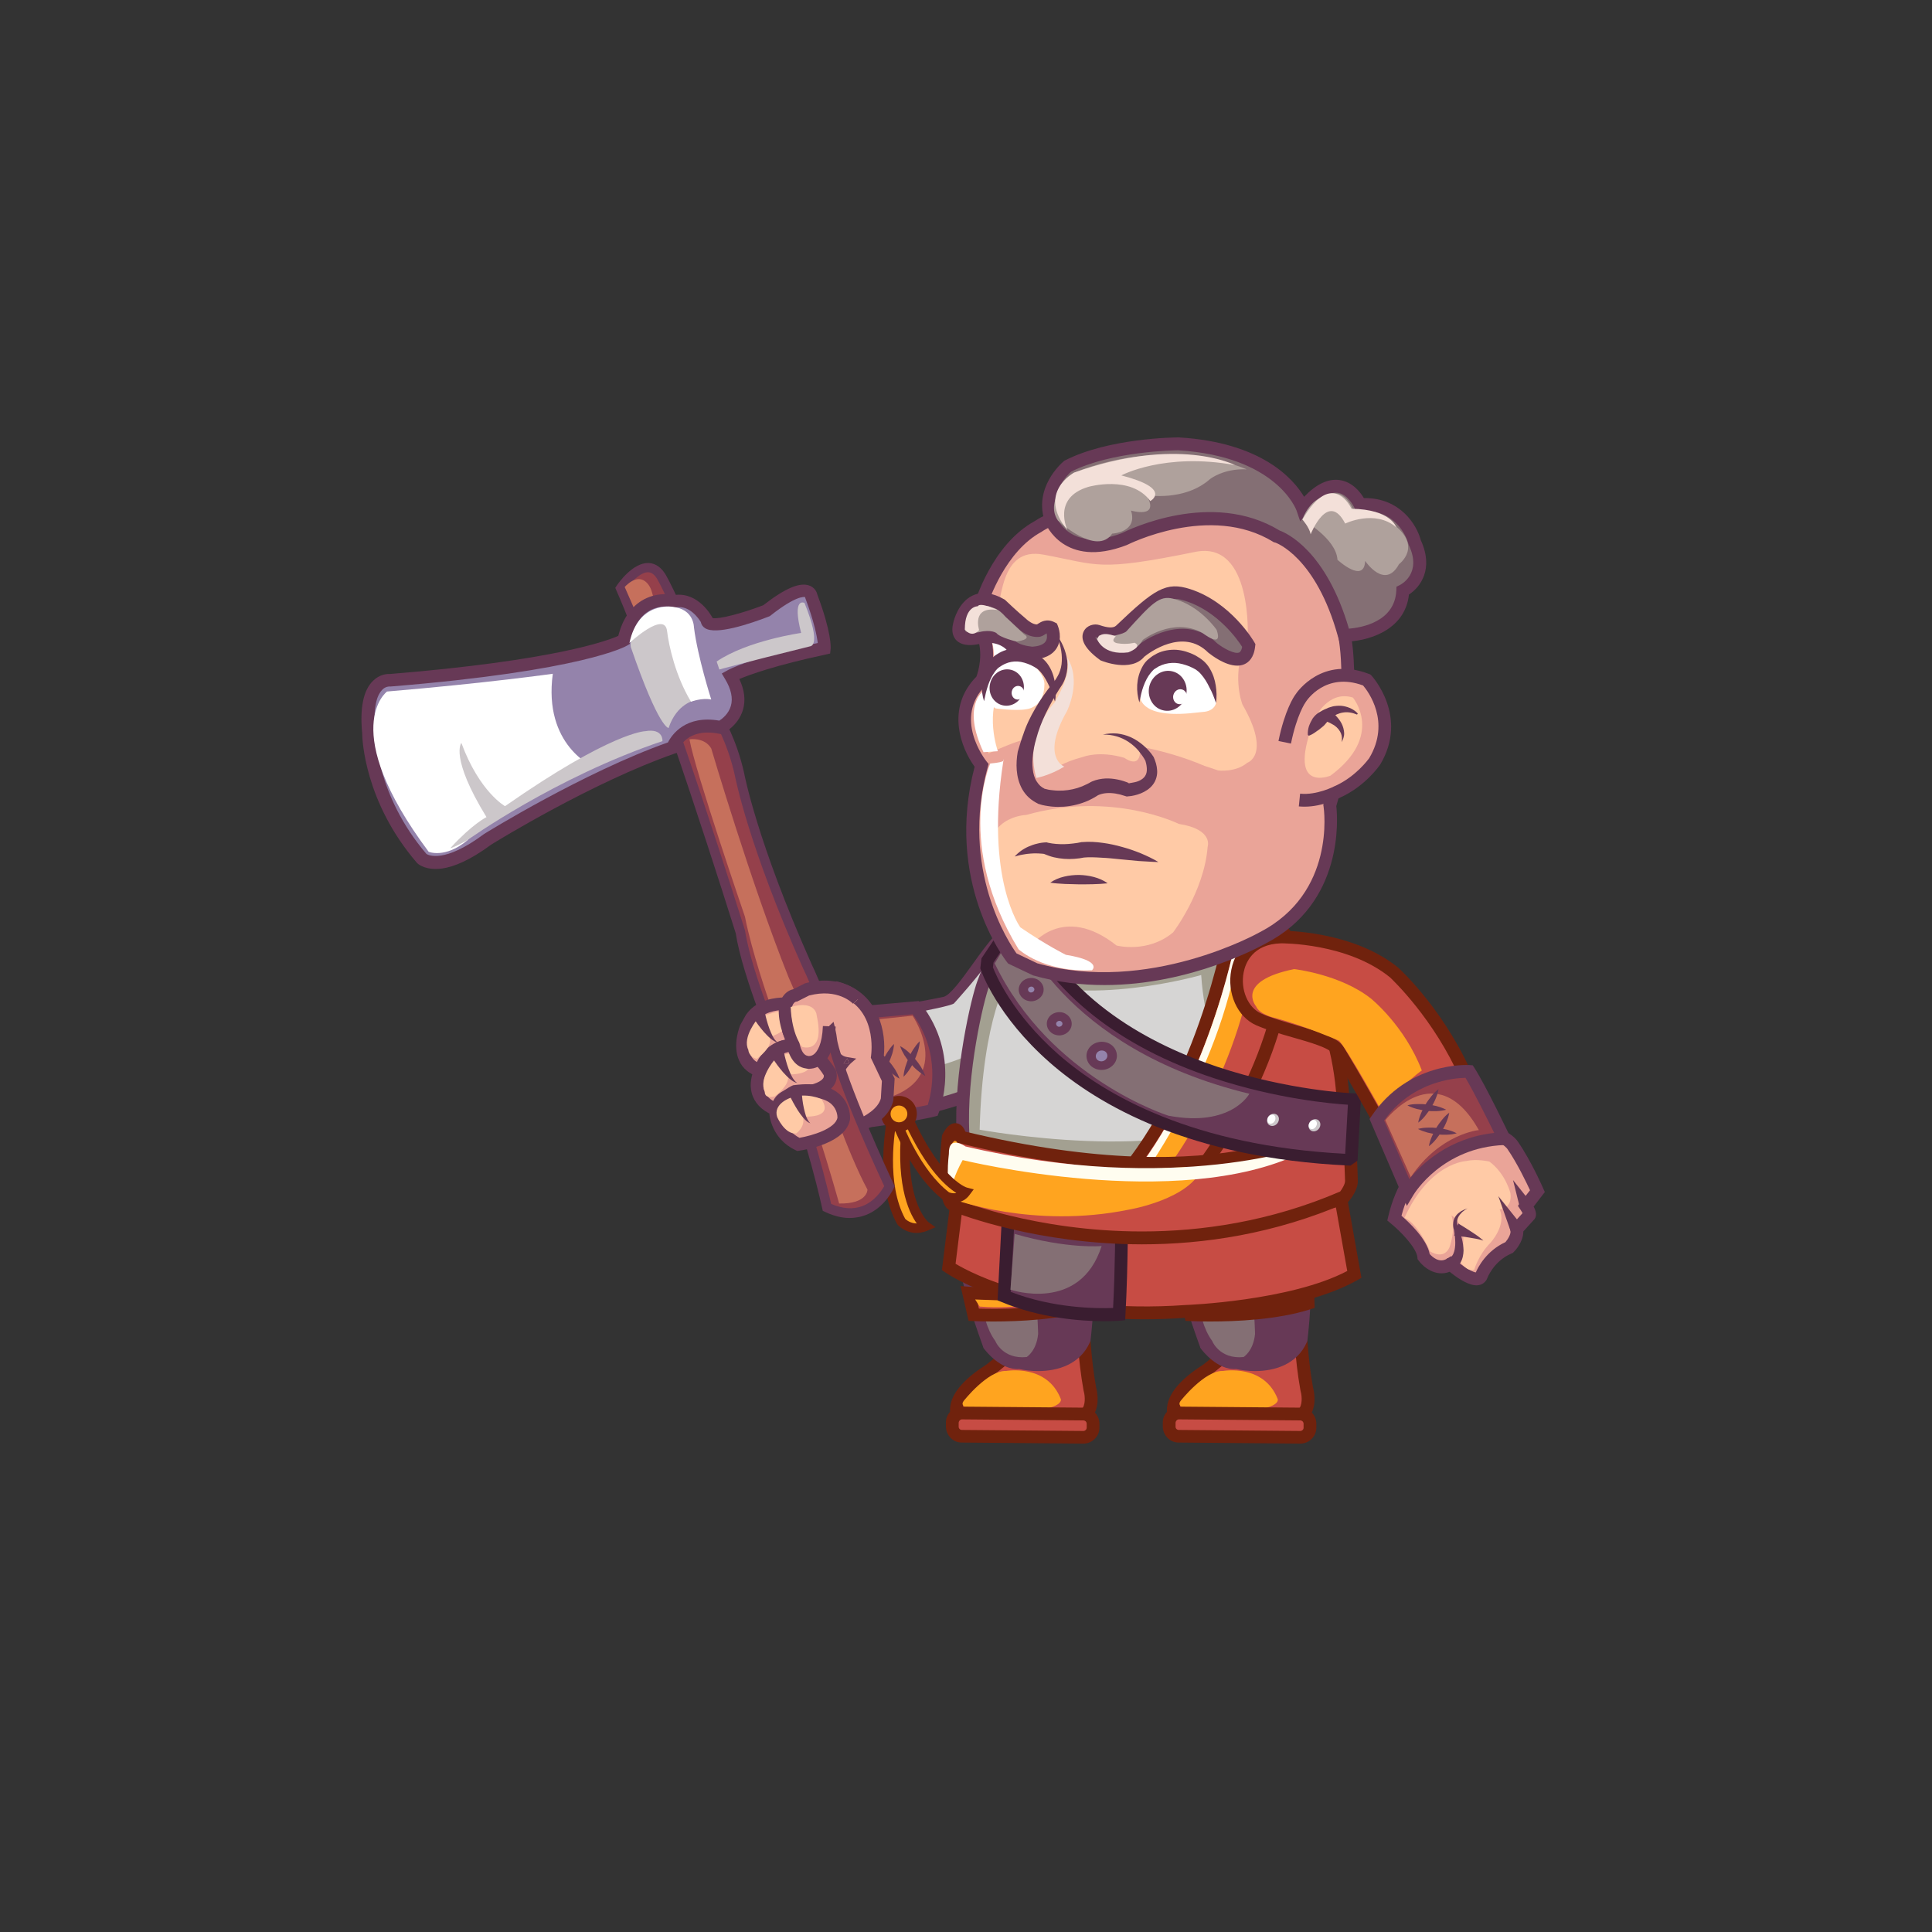 <?xml version="1.0" encoding="utf-8"?>
<!-- Generator: Adobe Illustrator 28.5.0, SVG Export Plug-In . SVG Version: 9.03 Build 54727)  -->
<svg version="1.0" id="Layer_1" xmlns="http://www.w3.org/2000/svg" xmlns:xlink="http://www.w3.org/1999/xlink" x="0px" y="0px"
	 viewBox="0 0 150 150" style="enable-background:new 0 0 150 150;" xml:space="preserve">
<rect x="0" y="0" width="150" height="150" fill="#333333" stroke="none"/>
<style type="text/css">
	.st0{fill:#C74C44;}
	.st1{fill:#70220D;}
	.st2{fill:#FFCAA6;}
	.st3{fill:#FFA41F;}
	.st4{fill:#673956;}
	.st5{fill:#846F74;}
	.st6{fill:#A3A091;}
	.st7{fill:#D6D5D4;}
	.st8{fill:#3A1D30;}
	.st9{fill:#95404B;}
	.st10{fill:#C6705C;}
	.st11{fill:#FFFDF0;}
	.st12{fill:#EAA498;}
	.st13{fill:#9483AB;}
	.st14{fill:#CCC7CA;}
	.st15{fill:#FFFFFF;}
	.st16{fill:#AFA19C;}
	.st17{fill:#F3E0D9;}
</style>
<g>
	<g>
		<g>
			<path class="st0" d="M100.94,102.86c0,0,0.08,2.57,0.51,4.95c0,0,0.58,1.97-0.96,2.33c0,0-6.99,0.15-7.41,0.15
				c0,0-1.42,0.02-1.86-0.34c0,0-0.95-1.44,2.53-3.63l0.94-0.77l-2.29-9.28l8.22-0.67L100.94,102.86z"/>
			<path class="st1" d="M90.9,110.33l-0.06-0.05l-0.04-0.06c-0.05-0.08-0.31-0.51-0.15-1.21c0.22-1.01,1.17-2.05,2.81-3.09
				l0.68-0.55l-2.36-9.54l9.32-0.76l0.34,7.77l0,0.01c0,0.03,0.08,2.55,0.5,4.86c0.06,0.22,0.31,1.27-0.16,2.09
				c-0.25,0.42-0.65,0.71-1.17,0.83l-0.1,0.01c-0.28,0.01-6.82,0.15-7.4,0.15c-0.04,0-0.06,0-0.1,0
				C92.56,110.79,91.41,110.74,90.9,110.33z M93.1,109.79c0.45,0,4.93-0.09,7.32-0.14c0.23-0.06,0.39-0.17,0.49-0.35
				c0.25-0.42,0.13-1.11,0.06-1.34l-0.01-0.05c-0.43-2.37-0.51-4.88-0.52-5.02l-0.3-6.74l-7.13,0.58l2.23,9.02l-1.19,0.97
				l-0.05,0.04c-2.5,1.57-2.47,2.6-2.4,2.87c0.25,0.11,0.9,0.19,1.48,0.19C93.09,109.79,93.09,109.79,93.1,109.79z"/>
		</g>
		<g>
			<path class="st2" d="M97.62,100.98v4.66c0,0-1.05-0.48-2.28-0.27l-1.57-5.8C93.76,99.57,96.93,97.61,97.62,100.98z"/>
		</g>
		<g>
			<path class="st3" d="M91.65,108.78c0,0,1.88-2.4,3.31-2.34c0,0,3.17-0.57,4.24,2.18c0,0,0.53,1.29-6.46,0.9
				C92.75,109.52,91.22,109.39,91.65,108.78z"/>
		</g>
		<g>
			<path class="st0" d="M91.52,111.51l9.44,0.08c0.41,0,0.75-0.33,0.75-0.74l0-0.31c0-0.41-0.33-0.75-0.74-0.75l-9.44-0.08
				c-0.41,0-0.75,0.33-0.75,0.74l0,0.31C90.78,111.16,91.11,111.5,91.52,111.51z"/>
			<path class="st1" d="M100.96,112.08L91.51,112c-0.33,0-0.64-0.13-0.87-0.37c-0.23-0.24-0.36-0.55-0.36-0.88l0-0.31
				c0-0.33,0.13-0.64,0.37-0.87c0.23-0.23,0.54-0.36,0.87-0.36c0,0,0.01,0,0.01,0l9.44,0.08c0.33,0,0.64,0.13,0.87,0.37
				c0.23,0.24,0.36,0.55,0.36,0.88l0,0.31c0,0.33-0.13,0.64-0.37,0.87c-0.23,0.23-0.54,0.36-0.87,0.36
				C100.96,112.08,100.96,112.08,100.96,112.08z M91.35,110.28c-0.03,0.03-0.07,0.09-0.08,0.18l0,0.31c0,0.14,0.11,0.25,0.25,0.25
				l9.44,0.08h0c0.13,0,0.25-0.11,0.25-0.25l0-0.31c0-0.09-0.05-0.15-0.07-0.18c-0.03-0.03-0.09-0.07-0.18-0.08l-9.44-0.08
				c0,0,0,0,0,0C91.44,110.2,91.38,110.25,91.35,110.28z"/>
		</g>
		<g>
			<path class="st4" d="M96,105.79c0,0,3.81,0.95,5-1.8c0,0,1.22-9.81-1.75-10.1c0,0-5.34-0.52-7.39,2.04c0,0-1.05,0.72,1.76,8.47
				C93.62,104.4,94.77,105.95,96,105.79z"/>
			<path class="st4" d="M95.97,106.29c-1.43,0.11-2.61-1.41-2.74-1.59l-0.04-0.06l-0.02-0.07c-1.84-5.07-2.42-8.24-1.65-8.99
				c2.21-2.69,7.57-2.21,7.8-2.18c0.51,0.05,0.94,0.3,1.3,0.74c1.78,2.23,0.99,9.13,0.89,9.91l-0.01,0.07l-0.03,0.07
				c-0.77,1.77-2.55,2.26-4.03,2.26C96.88,106.45,96.37,106.38,95.97,106.29z M99.84,94.76c-0.18-0.23-0.39-0.35-0.62-0.38
				c-0.05,0-5.1-0.46-6.96,1.85l-0.02,0.02c-0.07,0.17-0.46,1.56,1.83,7.9c0.31,0.39,1.15,1.23,1.88,1.14l0.09-0.01l0.09,0.02
				c0.03,0.01,3.36,0.81,4.4-1.45C100.77,101.79,101.11,96.35,99.84,94.76z"/>
		</g>
		<g>
			<path class="st5" d="M96.55,105.36c0,0,0.76-0.46,0.89-1.79c0,0-0.09-5.88-1.41-6.06c0,0-2.38-0.32-3.05,1.37
				c0,0-0.25,3.36,1.14,5.24C94.11,104.12,94.69,105.55,96.55,105.36z"/>
		</g>
		<g>
			<path class="st0" d="M101.52,99.5c0,0-3.12,1.36-9.46,0.9l0.39,1.68c0,0,5.42,0.29,9.12-0.89L101.52,99.5z"/>
			<path class="st1" d="M92.41,102.57l-0.37-0.02l-0.62-2.7l0.67,0.05c6.1,0.45,9.19-0.84,9.23-0.86l0.67-0.29l0.08,2.8l-0.36,0.11
				c-2.54,0.81-5.82,0.94-7.72,0.94C93.08,102.6,92.49,102.57,92.41,102.57z M101.04,100.19c-1.19,0.36-3.96,0.99-8.35,0.74
				l0.15,0.66c1.23,0.04,5.22,0.08,8.22-0.77L101.04,100.19z"/>
		</g>
		<g>
			<path class="st3" d="M97.62,100.98c0,0-1.49,0.73-4.71,0.46l-0.35-0.55C92.55,100.89,95.89,101.04,97.62,100.98z"/>
		</g>
	</g>
	<g>
		<g>
			<path class="st0" d="M84.1,102.86c0,0,0.08,2.57,0.51,4.95c0,0,0.58,1.97-0.96,2.33c0,0-6.99,0.15-7.41,0.15
				c0,0-1.42,0.02-1.86-0.34c0,0-0.95-1.44,2.53-3.63l0.94-0.77l-2.29-9.28l8.22-0.67L84.1,102.86z"/>
			<path class="st1" d="M74.06,110.33L74,110.28l-0.04-0.06c-0.05-0.08-0.31-0.51-0.15-1.21c0.22-1.01,1.17-2.05,2.81-3.09
				l0.68-0.55l-2.36-9.54l9.32-0.76l0.34,7.77l0,0.01c0,0.03,0.08,2.55,0.5,4.86c0.06,0.22,0.31,1.27-0.16,2.09
				c-0.25,0.42-0.65,0.71-1.17,0.83l-0.1,0.01c-0.28,0.01-6.82,0.15-7.4,0.15c-0.04,0-0.06,0-0.1,0
				C75.72,110.79,74.57,110.74,74.06,110.33z M76.26,109.79c0.45,0,4.93-0.09,7.32-0.14c0.23-0.06,0.39-0.17,0.49-0.35
				c0.25-0.42,0.13-1.11,0.06-1.34l-0.01-0.05c-0.43-2.37-0.51-4.88-0.52-5.02l-0.3-6.74l-7.13,0.58l2.23,9.02l-1.19,0.97
				l-0.05,0.04c-2.5,1.57-2.47,2.6-2.4,2.87c0.25,0.11,0.9,0.19,1.48,0.19C76.25,109.79,76.25,109.79,76.26,109.79z"/>
		</g>
		<g>
			<path class="st2" d="M80.77,100.98v4.66c0,0-1.05-0.48-2.28-0.27l-1.57-5.8C76.92,99.57,80.09,97.61,80.77,100.98z"/>
		</g>
		<g>
			<path class="st3" d="M74.81,108.78c0,0,1.88-2.4,3.31-2.34c0,0,3.17-0.57,4.24,2.18c0,0,0.53,1.29-6.46,0.9
				C75.91,109.52,74.38,109.39,74.81,108.78z"/>
		</g>
		<g>
			<path class="st0" d="M74.68,111.51l9.44,0.08c0.41,0,0.75-0.33,0.75-0.74l0-0.31c0-0.41-0.33-0.75-0.74-0.75l-9.44-0.08
				c-0.41,0-0.75,0.33-0.75,0.74l0,0.31C73.93,111.16,74.27,111.5,74.68,111.51z"/>
			<path class="st1" d="M84.11,112.08L74.67,112c-0.33,0-0.64-0.13-0.87-0.37c-0.23-0.24-0.36-0.55-0.36-0.88l0-0.31
				c0-0.33,0.13-0.64,0.37-0.87c0.23-0.23,0.54-0.36,0.87-0.36c0,0,0.01,0,0.01,0l9.44,0.08c0.33,0,0.64,0.13,0.87,0.37
				c0.23,0.24,0.36,0.55,0.36,0.88l0,0.31c0,0.33-0.13,0.64-0.37,0.87c-0.23,0.23-0.54,0.36-0.87,0.36
				C84.12,112.08,84.12,112.08,84.11,112.08z M74.51,110.28c-0.03,0.03-0.07,0.09-0.08,0.18l0,0.31c0,0.14,0.11,0.25,0.25,0.25
				l9.44,0.08c0.12,0,0.25-0.11,0.25-0.25l0-0.31c0-0.09-0.04-0.15-0.07-0.18c-0.03-0.03-0.09-0.07-0.18-0.08l-9.44-0.08h0
				C74.6,110.2,74.54,110.25,74.51,110.28z"/>
		</g>
		<g>
			<path class="st4" d="M79.16,105.79c0,0,3.81,0.95,5-1.8c0,0,1.22-9.81-1.75-10.1c0,0-5.34-0.52-7.39,2.04
				c0,0-1.05,0.72,1.76,8.47C76.78,104.4,77.93,105.95,79.16,105.79z"/>
			<path class="st4" d="M79.13,106.29c-1.43,0.11-2.61-1.41-2.74-1.59l-0.04-0.06l-0.02-0.07c-1.84-5.07-2.42-8.24-1.65-8.99
				c2.21-2.69,7.57-2.21,7.8-2.18c0.51,0.05,0.94,0.3,1.3,0.74c1.78,2.23,0.99,9.13,0.89,9.91l-0.01,0.07l-0.03,0.07
				c-0.77,1.77-2.55,2.26-4.03,2.26C80.04,106.45,79.53,106.38,79.13,106.29z M82.99,94.76c-0.18-0.23-0.39-0.35-0.62-0.38
				c-0.05,0-5.1-0.46-6.96,1.85l-0.02,0.02c-0.07,0.17-0.46,1.56,1.83,7.9c0.31,0.39,1.14,1.23,1.88,1.14l0.09-0.01l0.09,0.02
				c0.03,0.01,3.36,0.81,4.4-1.45C83.93,101.79,84.27,96.35,82.99,94.76z"/>
		</g>
		<g>
			<path class="st5" d="M79.71,105.36c0,0,0.76-0.46,0.89-1.79c0,0-0.09-5.88-1.41-6.06c0,0-2.38-0.32-3.05,1.37
				c0,0-0.25,3.36,1.14,5.24C77.27,104.12,77.85,105.55,79.71,105.36z"/>
		</g>
		<g>
			<path class="st0" d="M84.67,99.5c0,0-3.12,1.36-9.46,0.9l0.39,1.68c0,0,5.42,0.29,9.12-0.89L84.67,99.5z"/>
			<path class="st1" d="M75.57,102.57l-0.37-0.02l-0.62-2.7l0.67,0.05c6.1,0.45,9.19-0.84,9.23-0.86l0.67-0.29l0.08,2.8l-0.36,0.11
				c-2.54,0.81-5.82,0.94-7.72,0.94C76.24,102.6,75.64,102.57,75.57,102.57z M84.2,100.19c-1.19,0.36-3.95,0.99-8.35,0.74L76,101.6
				c1.23,0.04,5.22,0.08,8.22-0.77L84.2,100.19z"/>
		</g>
		<g>
			<path class="st3" d="M80.77,100.98c0,0-1.49,0.73-4.71,0.46l-0.35-0.55C75.71,100.89,79.05,101.04,80.77,100.98z"/>
		</g>
	</g>
	<g>
		<path class="st6" d="M77.62,83.98c0,0-4.37,2.36-10.16,2.62c0,0,1.18-4.66-1.44-7.38c0,0,4.02-0.66,7.33-1.34
			c1.17-0.24,2.76-3.34,4.36-5.04c1.86-1.97,6.78-0.33,5.45,3.76C82.98,77.17,81.22,81.79,77.62,83.98z"/>
		<path class="st4" d="M67.48,87.1l-0.67,0.03l0.16-0.65c0.01-0.04,1.09-4.42-1.32-6.92l-0.65-0.68l0.93-0.15
			c0.04-0.01,4.05-0.67,7.31-1.33c0.53-0.11,1.48-1.44,2.25-2.51c0.6-0.84,1.22-1.7,1.85-2.38c1.09-1.16,3.11-1.32,4.71-0.38
			c1.62,0.96,2.21,2.69,1.58,4.63c-0.02,0.05-1.79,5.24-5.76,7.65l-0.02,0.01c-0.16,0.08-3.31,1.76-7.82,2.43
			C69.22,86.97,68.37,87.05,67.48,87.1z M82.69,76.45c0.69-2.12-0.57-3.14-1.14-3.48c-1.18-0.7-2.71-0.61-3.48,0.21
			c-0.59,0.63-1.19,1.46-1.76,2.28c-1.04,1.46-1.94,2.72-2.86,2.91c-2.37,0.48-5.14,0.97-6.5,1.2c1.59,2.25,1.34,5.21,1.13,6.5
			c5.15-0.38,9.08-2.4,9.3-2.52C81.03,81.32,82.67,76.5,82.69,76.45z"/>
	</g>
	<g>
		<path class="st7" d="M78.7,72.75c0,0,2.39-0.91,1.74,3.75c0,0-1.57,3.24-4.13,4.85c0,0-2.85,1.77-6.59,1.87
			c0,0-0.84-3.1-2.58-3.89c0,0,6.47-1.09,6.92-1.42c0,0,1.94-2.11,3.27-4.02C77.31,73.89,77.96,72.79,78.7,72.75z"/>
	</g>
	<g>
		<path class="st0" d="M104.12,93.16c0,0-22.08,4.49-29.69-0.94l-0.76,6.15c0,0,6.21,4.31,18.41,3.45c0,0,8.56-0.3,13.07-2.87
			L104.12,93.16z"/>
		<path class="st1" d="M73.38,98.78l-0.25-0.17l0.9-7.27l0.68,0.48c7.36,5.23,29.09,0.9,29.31,0.85l0.5-0.1l1.18,6.64l-0.3,0.17
			c-4.56,2.6-12.94,2.92-13.28,2.93c-1.14,0.08-2.22,0.12-3.25,0.12C78.77,102.44,73.62,98.95,73.38,98.78z M103.72,93.74
			c-3.31,0.63-21.29,3.78-28.9-0.68l-0.63,5.06c1.26,0.75,7.29,3.95,17.87,3.2c0.08,0,8.11-0.31,12.54-2.64L103.72,93.74z"/>
	</g>
	<g>
		<path class="st4" d="M87.09,93.68c0,0,0.03,4.39-0.19,8.35c0,0-4.64,0.41-8.93-1.4l0.42-7.99C78.38,92.64,85.31,93.54,87.09,93.68
			z"/>
		<path class="st8" d="M77.77,101.09l-0.32-0.13l0.46-8.87l0.53,0.07c0.07,0.01,6.94,0.9,8.68,1.04l0.45,0.04l0,0.45
			c0,0.04,0.03,4.45-0.19,8.38l-0.02,0.43l-0.43,0.04c-0.06,0.01-0.52,0.04-1.26,0.04C83.97,102.57,80.81,102.36,77.77,101.09z
			 M86.59,94.13c-1.87-0.18-6.22-0.74-7.75-0.93l-0.37,7.1c3.3,1.29,6.76,1.3,7.95,1.25C86.58,98.52,86.59,95.29,86.59,94.13z"/>
	</g>
	<g>
		<g>
			<path class="st6" d="M76.36,76.33c-0.45,1.16-1.84,7-1.59,11.72c0.13,2.4,9.17,2.83,9.17,2.83h0.74
				c12.22,0.79,19.38-3.28,19.38-3.28s-0.17,0.39,0,0c0.17-0.39-0.96-6.8-0.96-6.8s-1.12-5.86-7.03-9.48c0,0-10.28,4.88-16.07,0.14
				c0,0-2.51,1.31-2.78,2.54C77.21,74,77.78,72.66,76.36,76.33z"/>
			<path class="st4" d="M84.66,91.38l-0.75,0c-1.58-0.08-9.5-0.59-9.64-3.3c-0.25-4.76,1.15-10.69,1.62-11.93v0
				c0.51-1.32,0.75-1.95,0.86-2.25l-0.03-0.01c0.31-1.42,2.75-2.73,3.03-2.88l0.29-0.15l0.25,0.21c5.48,4.48,15.44-0.16,15.54-0.21
				l0.24-0.11l0.23,0.14c6.03,3.7,7.21,9.56,7.26,9.82c0.6,3.42,0.85,5.15,0.94,6.06l0.6-0.34l-0.6,1.36c0,0,0,0,0,0l-0.08,0.17
				l-0.22-0.1l0.09,0.16c-0.27,0.15-6.19,3.45-16.46,3.45C86.82,91.48,85.76,91.45,84.66,91.38z M102.6,80.89
				c-0.01-0.06-1.13-5.54-6.58-9.02c-1.64,0.73-10.54,4.37-16.08,0.17c-0.71,0.41-1.78,1.15-2.14,1.79
				c-0.03,0.17-0.1,0.36-0.19,0.59c-0.14,0.38-0.39,1.02-0.79,2.08v0c-0.46,1.19-1.8,6.9-1.56,11.52c0.06,1.21,4.56,2.17,8.67,2.36
				h0.74l0.03,0c10.7,0.69,17.54-2.43,18.86-3.1C103.52,86.45,103.07,83.52,102.6,80.89z M76.86,73.94
				c0.05,0.12,0.14,0.23,0.28,0.28c0.17,0.07,0.34,0.03,0.46-0.05L76.86,73.94z"/>
		</g>
		<g>
			<path class="st7" d="M93.26,75.7c0,0-9.01,2.62-14.91,0.14c0,0-2.06,3.01-2.29,11.87c0,0,15.03,2.77,21.11-1.33
				C97.17,86.39,93.73,82.68,93.26,75.7z"/>
		</g>
	</g>
	<g>
		<g>
			<path class="st9" d="M72.41,86.21c0,0,1.66-4.14-1.32-7.98l-6.08,0.53c0,0,3.01,3.43,1.59,8.38
				C66.61,87.15,70.82,86.62,72.41,86.21z"/>
			<path class="st4" d="M66.67,87.64l-0.74,0.09l0.21-0.72c1.32-4.62-1.37-7.79-1.49-7.92l-0.64-0.73l7.32-0.64l0.17,0.21
				c3.12,4.02,1.46,8.29,1.38,8.47l-0.09,0.23l-0.24,0.06c-0.78,0.2-2.14,0.42-3.35,0.6C67.88,87.49,66.76,87.63,66.67,87.64z
				 M70.86,78.75l-4.93,0.43c0.79,1.23,2.07,3.89,1.33,7.38c1.18-0.16,3.52-0.49,4.77-0.77C72.31,84.92,73.07,81.78,70.86,78.75z"/>
		</g>
		<g>
			<path class="st10" d="M70.85,78.86c0,0,3.65,5.34-3,6.66c0,0,0.69-2.92-1.81-6.16L70.85,78.86z"/>
		</g>
		<g>
			<g>
				<path class="st4" d="M69.41,81.05c-0.2,0.19-0.35,0.4-0.49,0.61c-0.14,0.21-0.26,0.44-0.36,0.67c-0.1,0.23-0.19,0.47-0.27,0.71
					c-0.07,0.25-0.13,0.5-0.14,0.77c0.2-0.19,0.35-0.4,0.49-0.61c0.14-0.21,0.26-0.44,0.36-0.67c0.1-0.23,0.19-0.47,0.27-0.71
					C69.34,81.58,69.4,81.33,69.41,81.05z"/>
			</g>
			<g>
				<path class="st4" d="M69.84,83.75c-0.09-0.26-0.21-0.49-0.34-0.71c-0.14-0.22-0.29-0.42-0.45-0.61
					c-0.16-0.19-0.34-0.38-0.53-0.55c-0.19-0.17-0.4-0.33-0.64-0.45c0.08,0.26,0.21,0.49,0.34,0.71c0.14,0.22,0.29,0.42,0.45,0.61
					c0.16,0.19,0.34,0.38,0.53,0.54C69.4,83.46,69.6,83.62,69.84,83.75z"/>
			</g>
		</g>
		<g>
			<g>
				<path class="st4" d="M71.41,80.84c-0.2,0.19-0.35,0.4-0.49,0.61c-0.14,0.21-0.26,0.44-0.36,0.67c-0.11,0.23-0.19,0.47-0.27,0.71
					c-0.07,0.25-0.13,0.5-0.14,0.77c0.2-0.19,0.35-0.39,0.49-0.61c0.14-0.21,0.26-0.44,0.36-0.67c0.1-0.23,0.19-0.47,0.27-0.71
					C71.34,81.36,71.4,81.11,71.41,80.84z"/>
			</g>
			<g>
				<path class="st4" d="M71.84,83.54c-0.09-0.26-0.21-0.49-0.34-0.71c-0.14-0.22-0.29-0.42-0.45-0.61
					c-0.16-0.19-0.34-0.38-0.53-0.55c-0.19-0.17-0.4-0.33-0.64-0.45c0.09,0.26,0.21,0.49,0.34,0.71c0.14,0.22,0.29,0.42,0.45,0.61
					c0.16,0.19,0.34,0.38,0.53,0.54C71.4,83.25,71.6,83.41,71.84,83.54z"/>
			</g>
		</g>
	</g>
	<g>
		<path class="st0" d="M96.06,72.31c0,0,1.25,10.98-7.39,19.18c0,0,9.22-1.2,15.54-1.65C104.2,89.83,106.11,75.54,96.06,72.31z"/>
		<path class="st1" d="M88.32,91.13c8.35-7.92,7.26-18.66,7.24-18.76l-0.09-0.76l0.73,0.23c4.3,1.38,7.12,4.96,8.18,10.35
			c0.78,4.01,0.32,7.56,0.3,7.71l-0.05,0.4l-0.4,0.03c-6.23,0.45-15.42,1.64-15.51,1.65l-1.51,0.2L88.32,91.13z M96.59,73.03
			c0.09,2.56-0.18,10.94-6.57,17.79c2.76-0.34,8.98-1.09,13.72-1.44C103.95,87.14,104.51,76.18,96.59,73.03z"/>
	</g>
	<g>
		<path class="st0" d="M95.81,71.07c0,0-1.76,11.79-8.33,19.93c0,0,2.43,1.75,5.17,0.51c0,0,7.23-8.52,7.33-18.62
			C99.98,72.88,98.45,70.07,95.81,71.07z"/>
		<path class="st1" d="M87.19,91.4l-0.42-0.31l0.33-0.41C93.5,82.75,95.3,71.11,95.32,71l0.04-0.29l0.27-0.1
			c2.41-0.91,4.18,0.94,4.78,2.04l0.06,0.11l0,0.13c-0.1,10.17-7.15,18.59-7.45,18.94l-0.07,0.08l-0.1,0.05
			c-0.79,0.36-1.56,0.49-2.26,0.49C88.68,92.45,87.27,91.46,87.19,91.4z M99.48,73.01c-0.27-0.44-1.42-2.07-3.23-1.57
			c-0.33,1.88-2.31,12.02-8.03,19.41c0.76,0.39,2.37,0.99,4.12,0.24C93.08,90.2,99.33,82.24,99.48,73.01z"/>
	</g>
	<g>
		<path class="st3" d="M96.43,71.56c0,0-2.89,12.95-7.9,19.16c0,0,0.87,0.08,2.37-0.39c0,0,5.73-7.61,6.65-17.33
			C97.55,73,98.84,69.33,96.43,71.56z"/>
	</g>
	<g>
		<path class="st11" d="M96.06,72.31c0,0-1.78,10.79-8.01,18.85l0.73,0.06c0,0,6.85-9.32,7.65-19.65L96.06,72.31z"/>
	</g>
	<g>
		<g>
			<path class="st0" d="M74.1,93.58c0,0,14.57,6.16,30.26-0.66c0,0,0.59-0.7,0.56-1.26c0,0-0.1-3.37-0.23-4.1
				c-0.11-0.61-0.38-0.81-0.92-0.38c0,0-7.87,6.31-29.21,1.1c0,0-0.24-1.31-0.94,0.02C73.62,88.3,73.02,93.5,74.1,93.58z"/>
			<path class="st1" d="M73.97,94.06c-0.15-0.03-0.34-0.11-0.51-0.32c-0.78-0.95-0.45-4.46-0.33-5.51l0.01-0.09l0.04-0.08
				c0.14-0.26,0.5-0.94,1.1-0.85c0.37,0.06,0.57,0.38,0.67,0.65c20.59,4.96,28.43-1.01,28.51-1.07c0.39-0.31,0.75-0.41,1.08-0.29
				c0.49,0.18,0.6,0.77,0.64,0.97c0.14,0.75,0.23,3.83,0.24,4.17c0.04,0.71-0.56,1.46-0.68,1.6l-0.08,0.09l-0.11,0.05
				c-5.63,2.44-11.13,3.23-15.89,3.23C80.57,96.6,74.64,94.33,73.97,94.06z M104.43,91.68c-0.03-0.93-0.12-3.46-0.22-4.03
				c-0.01-0.06-0.02-0.11-0.04-0.15c-0.02,0.02-0.05,0.04-0.09,0.06c-0.33,0.26-8.3,6.41-29.64,1.19l-0.31-0.08L74.1,88.5
				c-0.23,2.12-0.19,4.2,0.1,4.59l0.09,0.03c0.09,0.04,6.06,2.49,14.37,2.49c4.61,0,9.95-0.76,15.39-3.1
				C104.22,92.29,104.44,91.91,104.43,91.68z"/>
		</g>
		<g>
			<path class="st3" d="M73.79,89.01c0.47-0.97,0.61-0.01,0.61-0.01c13.15,3.98,15.84,1.73,15.84,1.73c0.1-0.09,3.06-0.12,3.13-0.14
				c-0.89,2.53-5.75,3.33-5.75,3.33c-7.41,1.51-13.57-0.8-13.57-0.8C73.35,93.04,73.79,89.01,73.79,89.01z"/>
		</g>
		<g>
			<path class="st11" d="M101.79,88.91c0,0-10.46,3.95-26.83,0.1c0,0-1.33-0.96-1.29,0.58c0,0-0.35,2.7,0.37,3.51
				c0,0-0.65-0.59,0.7-3.03c0,0,16.73,4.08,26.25-0.55C101.01,89.52,103.77,88.24,101.79,88.91z"/>
		</g>
	</g>
	<g>
		<g>
			<g>
				<path class="st12" d="M117.44,88.93c0,0-1.09-1.67-4.09-0.47c0,0-3.92,1.04-5.1,6.12c0,0,2.15,1.73,2.28,3
					c0,0,0.94,1.28,2.08,0.57c0,0,1.94,1.71,2.38,0.95c0,0,0.52-1.53,2.18-2.24c0,0,0.73-0.75,0.58-1.42l0.99-1.09
					c0,0,0.1-0.13-0.28-0.7l0.9-1.17C119.37,92.48,118.46,90.4,117.44,88.93z"/>
				<path class="st4" d="M112.55,98.74c-1.08,0.42-2.03-0.35-2.41-0.87l-0.08-0.11l-0.01-0.13c-0.08-0.77-1.33-2.05-2.1-2.67
					l-0.24-0.2l0.07-0.3c1.19-5.13,5.01-6.36,5.42-6.48c3.24-1.28,4.54,0.49,4.65,0.66c1.03,1.49,1.93,3.55,1.97,3.64l0.12,0.27
					l-0.87,1.13c0.16,0.29,0.29,0.68,0.07,0.97l-0.87,0.96c0.01,0.8-0.65,1.51-0.74,1.59l-0.07,0.07l-0.09,0.04
					c-1.43,0.61-1.9,1.94-1.91,1.95l-0.04,0.09c-0.13,0.23-0.36,0.39-0.63,0.43c-0.1,0.02-0.21,0.02-0.33,0
					C113.81,99.69,113,99.11,112.55,98.74z M116.88,96.44c0.18-0.21,0.45-0.63,0.39-0.9l-0.06-0.25l1-1.1
					c-0.03-0.06-0.08-0.15-0.16-0.27l-0.2-0.3l0.94-1.21c-0.28-0.6-0.99-2.09-1.76-3.21l0.41-0.28l-0.41,0.28
					c-0.04-0.05-0.94-1.3-3.49-0.29l-0.06,0.02c-0.04,0.01-3.49,0.98-4.67,5.46c0.59,0.51,1.97,1.81,2.19,2.97
					c0.2,0.22,0.74,0.74,1.35,0.36l0.31-0.19l0.28,0.24c0.59,0.52,1.34,0.98,1.63,1.02c0,0,0.01,0,0.01,0
					C114.76,98.38,115.4,97.12,116.88,96.44z"/>
			</g>
			<g>
				<path class="st2" d="M113.86,90.14c0,0-2.86,0.09-4.82,4.42c0,0,0.9,0.21,2,2.6c0,0,1.03,0.69,1.49-0.3c0,0,0.54-1.4,0.16-2.5
					c0,0,1.58,0.88,0.62,3.52c0,0,0.57,0.92,1.15,0.7c0,0,0.32-1.14,1.24-2.07c0,0,1.29-1.37,0.73-2.62c0,0,1-0.01,0.84-1.25
					c0,0-0.37-1.53-1.64-2.46C115.64,90.19,114.67,89.95,113.86,90.14z"/>
			</g>
			<g>
				<g>
					<path class="st4" d="M112.35,98.71c0.06,0,0.08-0.01,0.11-0.01c0.03,0,0.05-0.01,0.08-0.02c0.05-0.01,0.1-0.03,0.15-0.05
						c0.1-0.04,0.19-0.08,0.27-0.14c0.17-0.11,0.31-0.26,0.41-0.42c0.2-0.33,0.25-0.67,0.26-0.98c-0.01-0.31-0.05-0.6-0.12-0.88
						c-0.06-0.28-0.16-0.54-0.25-0.81l-0.01-0.03l0-0.01c-0.06-0.11-0.12-0.27-0.12-0.41c-0.01-0.15,0.02-0.3,0.09-0.45
						c0.07-0.14,0.18-0.27,0.3-0.39c0.06-0.05,0.13-0.1,0.2-0.16l0.22-0.13l-0.25,0.09c-0.08,0.04-0.16,0.08-0.24,0.12
						c-0.15,0.1-0.3,0.21-0.41,0.36c-0.11,0.15-0.19,0.34-0.21,0.54c-0.02,0.2-0.01,0.39,0.07,0.6l-0.01-0.03
						c0.04,0.26,0.08,0.52,0.09,0.78c0.02,0.26,0,0.51-0.04,0.74c-0.05,0.23-0.13,0.43-0.25,0.54c-0.06,0.06-0.12,0.1-0.19,0.12
						c-0.03,0.01-0.07,0.02-0.1,0.02c-0.02,0-0.03,0-0.05,0c-0.01,0-0.02,0-0.02,0c0,0-0.02,0,0.01,0L112.35,98.71z"/>
				</g>
				<g>
					<path class="st4" d="M112.9,95.93c0.38,0.04,0.76,0.09,1.14,0.15c0.38,0.06,0.76,0.12,1.13,0.24c-0.14-0.13-0.3-0.25-0.46-0.37
						c-0.16-0.11-0.32-0.22-0.49-0.33c-0.33-0.22-0.66-0.42-1-0.63L112.9,95.93z"/>
				</g>
				<g>
					<polygon class="st4" points="118.19,95.19 116.33,92.87 117.32,95.68 					"/>
				</g>
				<g>
					<polygon class="st4" points="118.91,93.43 117.47,91.62 118.03,93.87 					"/>
				</g>
			</g>
		</g>
		<g>
			<path class="st0" d="M108.25,75.52c0,0,3.68,3.34,5.86,8.7c0,0-4.78,0.44-6.48,3.82c0,0-1.97-3.57-3.7-6.47
				c-0.62-1.03-4.07-1.49-6.2-2.43c-2.48-1.09-2.57-6.28,1.73-6.39C100.04,72.74,104.99,72.85,108.25,75.52z"/>
			<path class="st1" d="M107.2,88.28c-0.02-0.04-1.98-3.6-3.69-6.45c-0.28-0.47-1.85-0.92-3.12-1.28c-0.99-0.28-2.01-0.58-2.86-0.95
				c-1.46-0.64-2.29-2.49-1.93-4.31c0.36-1.85,1.8-2.98,3.84-3.03c0.05,0,5.54-0.06,9.13,2.88l0.02,0.02
				c0.15,0.14,3.79,3.48,5.98,8.88l0.25,0.62l-0.67,0.06c-0.04,0-4.53,0.45-6.08,3.55l-0.42,0.84L107.2,88.28z M107.93,75.89
				c-3.32-2.7-8.41-2.65-8.47-2.65c-2.23,0.06-2.77,1.58-2.9,2.24c-0.27,1.35,0.33,2.76,1.36,3.21c0.79,0.35,1.78,0.63,2.73,0.91
				c1.72,0.5,3.21,0.92,3.69,1.72c1.25,2.07,2.62,4.52,3.3,5.73c1.59-2.25,4.46-3,5.76-3.23C111.33,79.09,108.11,76.07,107.93,75.89
				z"/>
		</g>
		<g>
			<path class="st3" d="M97.52,78.13c0,0-1.66-1.95,2.96-2.89c0,0,3.57,0.4,5.95,2.28c0,0,2.62,2.09,3.96,5.59
				c0,0-2.64,1.82-2.8,3.73c0,0-3.18-5.73-3.65-6.05c0,0-2.63-1.13-4.88-1.74C99.06,79.05,97.81,78.81,97.52,78.13z"/>
		</g>
		<g>
			<g>
				<path class="st9" d="M114.05,83.19c0,0-4.45-0.28-7.17,3.75l2.41,5.61c0,0,2.31-3.93,7.46-4.14
					C116.76,88.4,114.94,84.57,114.05,83.19z"/>
				<path class="st4" d="M106.33,86.88l0.15-0.22c2.84-4.22,7.42-3.98,7.61-3.97l0.25,0.02l0.14,0.21c0.89,1.39,2.66,5.11,2.74,5.27
					l0.32,0.68l-0.75,0.03c-4.8,0.19-6.97,3.74-7.06,3.89l-0.5,0.84L106.33,86.88z M113.78,83.68c-0.91,0.02-4.15,0.29-6.32,3.31
					l1.96,4.55c0.92-1.13,3.05-3.19,6.59-3.58C115.48,86.89,114.43,84.77,113.78,83.68z"/>
			</g>
			<g>
				<path class="st10" d="M107.56,86.97c0,0,3.93-5.13,7.26,0.77c0,0-2.99,0.26-5.29,3.65L107.56,86.97z"/>
			</g>
			<g>
				<g>
					<path class="st4" d="M110.09,87.65c0.24,0.13,0.49,0.21,0.73,0.28c0.25,0.06,0.5,0.11,0.75,0.14c0.25,0.03,0.5,0.04,0.76,0.03
						c0.26-0.01,0.51-0.04,0.77-0.11c-0.24-0.13-0.49-0.21-0.73-0.28c-0.25-0.06-0.5-0.11-0.75-0.13c-0.25-0.03-0.5-0.04-0.76-0.03
						C110.61,87.55,110.36,87.58,110.09,87.65z"/>
				</g>
				<g>
					<path class="st4" d="M112.52,86.39c-0.22,0.16-0.4,0.35-0.56,0.55c-0.16,0.2-0.31,0.4-0.44,0.62
						c-0.13,0.22-0.25,0.44-0.35,0.68c-0.1,0.24-0.19,0.48-0.23,0.75c0.22-0.16,0.4-0.35,0.56-0.55c0.16-0.2,0.31-0.41,0.44-0.62
						c0.13-0.22,0.25-0.44,0.35-0.68C112.39,86.91,112.47,86.66,112.52,86.39z"/>
				</g>
			</g>
			<g>
				<g>
					<path class="st4" d="M109.27,85.82c0.24,0.13,0.48,0.21,0.73,0.28c0.25,0.06,0.5,0.11,0.75,0.14c0.25,0.03,0.5,0.04,0.76,0.03
						c0.26-0.01,0.51-0.04,0.77-0.11c-0.24-0.13-0.49-0.21-0.73-0.28c-0.25-0.06-0.5-0.11-0.75-0.13c-0.25-0.03-0.5-0.04-0.76-0.03
						C109.78,85.72,109.53,85.74,109.27,85.82z"/>
				</g>
				<g>
					<path class="st4" d="M111.69,84.56c-0.22,0.16-0.4,0.35-0.56,0.55c-0.16,0.2-0.31,0.4-0.44,0.62
						c-0.13,0.22-0.25,0.44-0.35,0.68c-0.1,0.24-0.19,0.48-0.23,0.75c0.22-0.16,0.4-0.35,0.56-0.55c0.16-0.2,0.31-0.41,0.44-0.62
						c0.13-0.22,0.25-0.44,0.35-0.68C111.56,85.07,111.65,84.83,111.69,84.56z"/>
				</g>
			</g>
		</g>
	</g>
	<g>
		<g>
			<g>
				<path class="st4" d="M78.9,71.22l0.45-0.14c5.91,13.51,25.62,14.26,25.62,14.26l0.17,0.29l-0.23,4.25l-0.23,0.16
					C81.2,88.93,76.6,75.15,76.6,75.15l0.07-0.58L78.9,71.22z"/>
			</g>
			<g>
				<path class="st8" d="M76.2,74.41l-0.09,0.77l0.03,0.09c0.05,0.15,1.24,3.6,5.37,7.23c3.79,3.32,10.88,7.41,23.16,7.99l0.18,0.01
					l0.55-0.39l0.25-4.59l-0.36-0.63l-0.28-0.01c-0.05,0-4.94-0.21-10.48-2.05c-5.07-1.68-11.73-5.12-14.72-11.93l-0.17-0.39
					l-1.05,0.33L76.2,74.41z M77.09,75.1l0.05-0.38l1.99-2.98c2.56,5.41,7.76,9.53,15.09,11.96c4.93,1.63,9.26,2,10.43,2.07
					l-0.21,3.81c-11.82-0.62-18.64-4.54-22.28-7.73C78.57,78.69,77.29,75.63,77.09,75.1z"/>
			</g>
		</g>
		<g>
			<g>
				<path class="st5" d="M97,84.92c0,0-1.4,2.63-6.29,1.7c0,0-9.19-2.89-13.48-11.82l1.75-2.89C78.97,71.9,82.33,81.37,97,84.92z"/>
			</g>
		</g>
		<g>
			<g>
				<g>
					<g>
						<path class="st13" d="M102.42,86.92c0.29,0.15,0.39,0.5,0.22,0.77c-0.17,0.27-0.54,0.37-0.83,0.22
							c-0.29-0.15-0.39-0.5-0.22-0.77C101.76,86.87,102.13,86.77,102.42,86.92z"/>
					</g>
					<g>
						<path class="st4" d="M101.28,86.98c-0.13,0.21-0.16,0.45-0.1,0.68c0.07,0.23,0.23,0.43,0.45,0.55
							c0.14,0.07,0.29,0.11,0.44,0.11c0.35,0.01,0.69-0.16,0.88-0.46c0.13-0.21,0.16-0.46,0.09-0.69c-0.07-0.23-0.23-0.42-0.45-0.54
							C102.14,86.39,101.54,86.54,101.28,86.98L101.28,86.98z M101.91,87.31c0.05-0.08,0.14-0.12,0.23-0.12
							c0.04,0,0.07,0.01,0.11,0.03c0.05,0.03,0.09,0.07,0.11,0.13c0.02,0.06,0.01,0.13-0.03,0.18c-0.07,0.11-0.22,0.16-0.34,0.09
							c-0.05-0.03-0.09-0.08-0.11-0.13C101.86,87.43,101.87,87.37,101.91,87.31z"/>
					</g>
				</g>
				<g>
					<g>
						<path class="st14" d="M102.27,86.92c0.22,0.09,0.31,0.36,0.19,0.61c-0.12,0.25-0.4,0.37-0.62,0.28
							c-0.22-0.09-0.31-0.36-0.19-0.61C101.77,86.96,102.05,86.83,102.27,86.92z"/>
					</g>
				</g>
				<g>
					<g>
						<path class="st15" d="M102.08,86.97c0.15,0.06,0.21,0.25,0.12,0.44c-0.08,0.19-0.28,0.3-0.43,0.24
							c-0.15-0.06-0.21-0.25-0.12-0.44C101.73,87.02,101.92,86.92,102.08,86.97z"/>
					</g>
				</g>
			</g>
			<g>
				<g>
					<g>
						<path class="st13" d="M99.2,86.5c0.29,0.15,0.39,0.5,0.22,0.77c-0.17,0.27-0.54,0.37-0.83,0.22c-0.29-0.15-0.39-0.5-0.22-0.77
							C98.54,86.44,98.91,86.35,99.2,86.5z"/>
					</g>
					<g>
						<path class="st4" d="M98.06,86.55c-0.13,0.21-0.16,0.45-0.1,0.68c0.07,0.23,0.23,0.43,0.45,0.55
							c0.14,0.07,0.29,0.11,0.44,0.12c0.35,0.01,0.69-0.16,0.88-0.46c0.13-0.21,0.16-0.46,0.09-0.69c-0.07-0.23-0.23-0.42-0.45-0.54
							C98.92,85.96,98.32,86.12,98.06,86.55L98.06,86.55z M98.69,86.89c0.05-0.08,0.14-0.12,0.23-0.12c0.04,0,0.07,0.01,0.11,0.03
							c0.05,0.03,0.09,0.07,0.11,0.13c0.02,0.06,0.01,0.13-0.03,0.18c-0.07,0.11-0.22,0.16-0.34,0.09
							c-0.05-0.03-0.09-0.08-0.11-0.13C98.65,87,98.66,86.94,98.69,86.89z"/>
					</g>
				</g>
				<g>
					<g>
						<path class="st14" d="M99.05,86.5c0.23,0.09,0.31,0.36,0.19,0.61c-0.12,0.25-0.4,0.37-0.62,0.28
							c-0.23-0.09-0.31-0.36-0.19-0.61C98.55,86.54,98.83,86.41,99.05,86.5z"/>
					</g>
				</g>
				<g>
					<g>
						<path class="st15" d="M98.86,86.55c0.15,0.06,0.21,0.25,0.13,0.44c-0.08,0.19-0.28,0.3-0.43,0.24
							c-0.15-0.06-0.21-0.25-0.13-0.44C98.51,86.6,98.71,86.49,98.86,86.55z"/>
					</g>
				</g>
			</g>
			<g>
				<g>
					<g>
						<path class="st13" d="M85.93,81.32c0.39,0.2,0.52,0.67,0.3,1.03c-0.22,0.37-0.72,0.5-1.11,0.29c-0.39-0.2-0.52-0.67-0.3-1.03
							C85.05,81.24,85.55,81.11,85.93,81.32z"/>
					</g>
					<g>
						<path class="st4" d="M84.51,81.44c-0.16,0.26-0.2,0.56-0.11,0.84c0.08,0.28,0.28,0.51,0.55,0.65
							c0.17,0.09,0.35,0.13,0.54,0.14c0.42,0.01,0.84-0.19,1.07-0.56c0.16-0.26,0.2-0.56,0.11-0.84c-0.08-0.28-0.28-0.51-0.55-0.65
							C85.55,80.73,84.83,80.92,84.51,81.44z M85.14,81.78c0.09-0.15,0.25-0.23,0.42-0.22c0.07,0,0.14,0.02,0.2,0.05
							c0.1,0.05,0.17,0.14,0.2,0.24c0.03,0.11,0.02,0.23-0.05,0.33c-0.13,0.21-0.4,0.28-0.62,0.17c-0.1-0.05-0.17-0.14-0.2-0.24
							C85.06,82,85.08,81.88,85.14,81.78z"/>
					</g>
				</g>
			</g>
			<g>
				<g>
					<g>
						<path class="st13" d="M82.54,78.99c0.29,0.15,0.39,0.5,0.22,0.77c-0.17,0.27-0.54,0.37-0.83,0.22
							c-0.29-0.15-0.39-0.5-0.22-0.77C81.88,78.94,82.25,78.84,82.54,78.99z"/>
					</g>
					<g>
						<path class="st4" d="M81.4,79.04c-0.13,0.21-0.16,0.46-0.09,0.69c0.07,0.23,0.23,0.42,0.45,0.54
							c0.14,0.07,0.29,0.11,0.44,0.12c0.35,0.01,0.69-0.16,0.88-0.46c0.13-0.21,0.16-0.46,0.09-0.69c-0.07-0.23-0.23-0.42-0.45-0.54
							C82.26,78.45,81.66,78.61,81.4,79.04L81.4,79.04z M82.03,79.38c0.05-0.08,0.14-0.12,0.23-0.12c0.04,0,0.07,0.01,0.11,0.03
							c0.05,0.03,0.09,0.07,0.11,0.13c0.02,0.06,0.01,0.13-0.03,0.18c-0.07,0.11-0.22,0.15-0.33,0.09
							c-0.05-0.03-0.09-0.07-0.11-0.13C81.99,79.5,81.99,79.43,82.03,79.38z"/>
					</g>
				</g>
			</g>
			<g>
				<g>
					<g>
						<path class="st13" d="M80.36,76.34c0.29,0.15,0.39,0.5,0.22,0.77c-0.17,0.27-0.54,0.37-0.83,0.22
							c-0.29-0.15-0.39-0.5-0.22-0.77C79.7,76.28,80.07,76.18,80.36,76.34z"/>
					</g>
					<g>
						<path class="st4" d="M79.22,76.39c-0.13,0.21-0.16,0.46-0.09,0.69c0.07,0.23,0.23,0.42,0.45,0.54
							c0.14,0.07,0.29,0.11,0.44,0.12c0.35,0.01,0.69-0.16,0.88-0.46c0.13-0.21,0.16-0.45,0.1-0.68c-0.07-0.23-0.23-0.43-0.45-0.55
							C80.08,75.8,79.48,75.95,79.22,76.39L79.22,76.39z M79.85,76.72c0.05-0.08,0.14-0.12,0.23-0.12c0.04,0,0.07,0.01,0.11,0.03
							c0.05,0.03,0.09,0.08,0.11,0.13c0.02,0.06,0.01,0.12-0.03,0.18c-0.07,0.11-0.22,0.15-0.33,0.09
							c-0.05-0.03-0.09-0.07-0.11-0.13C79.81,76.84,79.81,76.78,79.85,76.72z"/>
					</g>
				</g>
			</g>
		</g>
	</g>
	<g>
		<g>
			<g>
				<path class="st14" d="M77.85,70.64c0,0,3.88,1,5.08-1.31c0,0,1.53-3.1,3.86-10.48c0,0,0.1-0.99,1.13-0.86c0,0,0.81,0,0.21,1.5
					c0,0-1.84,9.88-5.64,12.22c0,0-2.75,1.7-5.98-0.95C76.51,70.75,75.51,69.54,77.85,70.64z"/>
			</g>
		</g>
		<g>
			<g>
				<path class="st15" d="M82.53,71.43c0,0,3.36-1.39,4.45-11.53c0,0-0.02-1.64,0.95-1.92c0,0,0.81-0.04,0.09,2.3
					c0,0-1.95,12.21-6.68,12.19C81.33,72.46,80.21,72.29,82.53,71.43z"/>
			</g>
		</g>
		<g>
			<g>
				<path class="st12" d="M76.24,52.81c0,0,0.8-1.84,0.05-3.68l-0.18-2c0,0,1.29-4.51,4.52-6.26c0,0,3.03-2.22,10.62-2.01
					c5.64,0.16,13.1,3.03,13.39,12.87c0,0,0.3,5.11-1.04,5.06c0,0,0.92,1.61-0.35,5.74c0,0,1.08,7.02-5.21,10.28
					c0,0-8.74,5-17.7,2.44l-1.76-0.84c0,0-4.82-6.11-2.38-14.99C76.21,59.42,73.25,55.73,76.24,52.81z"/>
			</g>
			<g>
				<path class="st4" d="M75.67,59.53C73.34,68.42,78,74.47,78.2,74.72l0.07,0.09l1.94,0.92c1.89,0.54,3.77,0.75,5.55,0.75
					c6.76,0,12.24-3.08,12.53-3.24c6.05-3.13,5.57-9.7,5.46-10.66c0.9-2.99,0.7-4.71,0.48-5.5c0.04-0.03,0.08-0.07,0.12-0.11
					c0.97-0.99,0.82-4.53,0.77-5.26c-0.28-9.56-7.35-13.16-13.87-13.34c-7.36-0.2-10.54,1.83-10.9,2.08
					c-3.36,1.83-4.68,6.35-4.73,6.54l-0.03,0.09l0.2,2.16l0.03,0.07c0.58,1.42,0.12,2.87-0.01,3.22
					C73.42,54.96,74.59,58.05,75.67,59.53z M76.75,59.31l-0.16-0.2c-0.11-0.14-2.64-3.38-0.01-5.95l0.07-0.07l0.04-0.09
					c0.04-0.08,0.86-2.01,0.08-4l-0.17-1.83c0.19-0.61,1.48-4.37,4.25-5.87l0.06-0.04c0.03-0.02,3.03-2.12,10.31-1.91
					c2.95,0.08,12.58,1.21,12.91,12.39l0,0.02c0.14,2.37-0.17,4.39-0.53,4.54l-0.89-0.03l0.45,0.77c0,0.01,0.78,1.54-0.39,5.35
					l-0.03,0.11l0.02,0.11c0.04,0.27,0.94,6.72-4.94,9.76c-0.1,0.06-8.66,4.86-17.29,2.42l-1.61-0.77
					c-0.55-0.77-4.41-6.51-2.23-14.47L76.75,59.31z"/>
			</g>
		</g>
		<g>
			<g>
				<path class="st2" d="M77.21,48.66c0.56-1.92,0.38-6.24,3.8-5.6c4.31,0.8,4.17,1.34,11.78-0.21c4.5-0.92,4.08,6.71,4.08,6.71
					c-1.37,2.69-0.41,5.13-0.41,5.13c2.26,3.93,0.38,4.53,0.38,4.53c-0.92,0.77-2.25,0.6-2.25,0.6l-1.08-0.36
					c-6.47-2.76-13.95-2.04-13.95-2.04c-0.69,0.11-2.8,1.07-2.8,1.07C76.26,57.54,76.23,57,76.23,57c0.33-1.6,1.57-3.21,1.57-3.21
					C79.22,52.12,77.21,48.66,77.21,48.66z"/>
			</g>
		</g>
		<g>
			<g>
				<path class="st15" d="M76.3,53.69c1.83-2.74,0.22-5.04,0.22-5.04l0.69-0.04c1.95,2.03,0.65,4.49,0.65,4.49
					c-1.48,2.15-0.39,5.22-0.39,5.22l-1.11,0.08C74.68,54.84,76.3,53.69,76.3,53.69z"/>
			</g>
		</g>
		<g>
			<g>
				<path class="st2" d="M82.85,50.54c1.44,2.23,2.41,5.61,2.41,5.61l1.2,0.56c1.6,0.1,2.05,1.75,2.05,1.75
					c-0.1,1.22-1.21,0.38-1.21,0.38c-1.95-0.58-3.19-0.08-3.19-0.08c-1.67,0.44-2.2,0.94-2.2,0.94c-1.47-2.03-0.04-4.71-0.04-4.71
					C83.48,52.09,82.85,50.54,82.85,50.54z"/>
			</g>
		</g>
		<g>
			<g>
				<path class="st2" d="M79.68,63.27c6.68-1.88,11.85,0.7,11.85,0.7c2.72,0.42,2.23,1.78,2.23,1.78c-0.27,3.49-2.68,6.64-2.68,6.64
					c-1.97,1.65-4.39,1.02-4.39,1.02c-4.17-3.31-6.61-0.01-6.61-0.01c-3.22-3.31-3.21-6-3.21-6C76.13,63.37,79.68,63.27,79.68,63.27
					z"/>
			</g>
		</g>
		<g>
			<g>
				<path class="st15" d="M77.9,59.08c0.01-0.04,0.01-0.07,0.02-0.11C77.92,58.97,77.99,59.02,77.9,59.08z"/>
			</g>
			<g>
				<path class="st15" d="M77.9,59.08c-1.44,9.18,1.32,12.92,1.32,12.92c2.06,1.41,3.53,2.13,3.53,2.13c2.91,0.48,2.03,1.2,2.03,1.2
					C81,75.5,79.08,73.7,79.08,73.7c-4.97-8.13-2.2-14.42-2.2-14.42C77.55,59.22,77.81,59.14,77.9,59.08z"/>
			</g>
		</g>
		<g>
			<g>
				<g>
					<path class="st12" d="M106.11,52.79c0,0,2.7,2.86,0.6,6.34c0,0-1.04,1.51-2.85,2.33c0,0-1.5,0.8-2.98,0.65l-1.16-4.49
						c0.5-2.43,1.22-3.4,1.22-3.4S102.68,51.44,106.11,52.79z"/>
				</g>
				<g>
					<path class="st4" d="M106.3,52.33l0.1,0.04l0.08,0.08c0.03,0.03,2.93,3.18,0.66,6.94l-0.02,0.02c-0.05,0.07-1.13,1.63-3.04,2.5
						c-0.16,0.09-1.42,0.72-2.8,0.72c-0.15,0-0.29-0.01-0.44-0.02l0.1-0.99c1.3,0.14,2.68-0.58,2.69-0.59l0.03-0.01
						c1.59-0.72,2.55-2.03,2.64-2.15c1.7-2.83-0.08-5.19-0.47-5.65c-2.92-1.08-4.39,1.18-4.45,1.28l-0.02,0.03
						c-0.01,0.01-0.67,0.94-1.13,3.2l-0.97-0.2c0.49-2.39,1.2-3.45,1.3-3.58C100.73,53.67,102.69,50.92,106.3,52.33z"/>
				</g>
			</g>
			<g>
				<g>
					<path class="st2" d="M105.04,54.16c0,0,2.47,2.94-1.74,6.06c0,0-3.57,1.5-1.19-4.49C102.11,55.72,103.13,53.56,105.04,54.16z"
						/>
				</g>
			</g>
			<g>
				<g>
					<g>
						<path class="st4" d="M101.91,55.79c0.13-0.18,0.28-0.34,0.47-0.46c0.2-0.12,0.39-0.23,0.6-0.31l0.15-0.07
							c0.05-0.02,0.11-0.03,0.16-0.05c0.11-0.03,0.21-0.07,0.33-0.08c0.23-0.03,0.46-0.04,0.68,0c0.44,0.08,0.84,0.27,1.12,0.58
							l-0.06,0.08c-0.35-0.15-0.73-0.22-1.08-0.16c-0.34,0.05-0.65,0.2-0.92,0.4c-0.28,0.2-0.43,0.54-0.72,0.74
							c-0.13,0.12-0.28,0.23-0.45,0.34c-0.16,0.12-0.33,0.23-0.56,0.32l-0.09-0.05c-0.02-0.24,0.02-0.46,0.08-0.67
							C101.7,56.17,101.8,55.98,101.91,55.79z"/>
					</g>
				</g>
				<g>
					<g>
						<path class="st4" d="M103.69,55.54c0.18,0.19,0.35,0.4,0.47,0.63c0.12,0.24,0.19,0.5,0.2,0.75c0.01,0.26-0.09,0.49-0.19,0.7
							c0.03-0.23,0.03-0.46-0.05-0.66c-0.08-0.2-0.2-0.36-0.35-0.5c-0.15-0.14-0.33-0.24-0.51-0.33c-0.18-0.09-0.4-0.16-0.56-0.19
							l0.39-0.91C103.32,55.19,103.5,55.35,103.69,55.54z"/>
					</g>
				</g>
			</g>
		</g>
		<g>
			<g>
				<path class="st5" d="M82.88,36.2c3.36-1.72,8.6-1.74,8.6-1.74c8.1,0.49,9.64,5,9.64,5c2.97-3.67,4.46-0.28,4.46-0.28
					c3.47-0.24,4.24,2.92,4.24,2.92c1.27,2.69-0.92,3.75-0.92,3.75c-0.15,3.47-4.55,3.47-4.55,3.47c-1.83-6.67-5.22-7.68-5.22-7.68
					c-5.21-3.22-11.86,0.22-11.86,0.22c-4.44,1.7-5.64-1.41-5.64-1.41C80.71,38.02,82.88,36.2,82.88,36.2z"/>
			</g>
			<g>
				<path class="st4" d="M81.17,40.63c0.02,0.04,1.44,3.55,6.28,1.7l0.05-0.02c0.06-0.03,6.46-3.27,11.37-0.23l0.06,0.03L99,42.12
					c0.03,0.01,3.17,1.07,4.89,7.34l0.1,0.36h0.38c1.63,0,4.71-0.77,5.02-3.66c0.88-0.57,1.95-1.99,0.92-4.22
					c-0.31-1.19-1.59-3.27-4.35-3.27c-0.02,0-0.05,0-0.07,0c-0.27-0.46-0.9-1.27-1.9-1.4c-0.88-0.12-1.8,0.32-2.74,1.3
					c-0.82-1.37-3.28-4.23-9.73-4.61l-0.02,0l-0.02,0c-0.22,0-5.4,0.04-8.82,1.8l-0.05,0.03l-0.04,0.04
					C82.47,35.91,80.14,37.9,81.17,40.63z M83.16,36.62c3.13-1.58,8-1.66,8.31-1.66c7.67,0.47,9.17,4.62,9.19,4.67l0.29,0.85
					l0.56-0.7c0.87-1.08,1.68-1.6,2.34-1.52c0.82,0.11,1.28,1.12,1.29,1.13l0.14,0.31l0.34-0.02c0.11-0.01,0.22-0.01,0.33-0.01
					c2.72,0,3.37,2.45,3.4,2.56l0.03,0.09c1.05,2.22-0.62,3.06-0.69,3.1l-0.27,0.13l-0.01,0.29c-0.11,2.44-2.7,2.89-3.68,2.97
					c-1.78-6.08-4.86-7.43-5.38-7.62c-5.27-3.21-11.74-0.06-12.27,0.21c-3.88,1.47-4.94-1.03-4.98-1.14
					C81.37,38.35,82.89,36.86,83.16,36.62z"/>
			</g>
		</g>
		<g>
			<g>
				<path class="st16" d="M83.38,36.7c7.51-2.97,13.41-0.26,13.41-0.26c-1.82-0.08-2.85,0.76-2.85,0.76
					c-1.99,1.76-4.93,1.24-4.93,1.24c1.09,1.88-1.2,1.2-1.2,1.2c0.55,1.7-1.46,1.79-1.46,1.79c-1.22,1.79-4.21-1.01-4.21-1.01
					C81,38.77,83.38,36.7,83.38,36.7z"/>
			</g>
		</g>
		<g>
			<g>
				<path class="st16" d="M102.78,38.57c1.66-1.02,2.36,1.21,2.36,1.21c2.03-0.14,3.02,0.91,3.02,0.91
					c2.33,1.75,0.46,3.11,0.46,3.11c-1.1,2.04-2.63-0.25-2.63-0.25c-0.08,1.82-2.15-0.09-2.15-0.09c-0.09-1.65-2.73-3.13-2.73-3.13
					C101.77,38.69,102.78,38.57,102.78,38.57z"/>
			</g>
		</g>
		<g>
			<g>
				<path class="st17" d="M83.38,36.7c8.09-2.89,12.51-0.59,12.51-0.59c-5.49-1-8.83,0.8-8.83,0.8c4,1.03,2.25,1.99,2.25,1.99
					c-1.51-2.05-4.81-1.1-4.81-1.1c-2.85,0.85-1.62,3.36-1.62,3.36C80.47,38.26,83.38,36.7,83.38,36.7z"/>
			</g>
		</g>
		<g>
			<g>
				<path class="st17" d="M104.93,39.5c3.06,0.04,3.48,1.44,3.48,1.44c-1.67-1.42-3.97-0.29-3.97-0.29
					c-1.33-2.59-2.68,0.83-2.68,0.83c-0.1-0.54-0.64-1.14-0.64-1.14C103.47,36.29,104.93,39.5,104.93,39.5z"/>
			</g>
		</g>
		<g>
			<g>
				<path class="st4" d="M89.94,66.93c-0.44-0.27-0.9-0.48-1.37-0.68c-0.47-0.19-0.95-0.36-1.44-0.49
					c-0.49-0.14-0.99-0.25-1.51-0.32c-0.52-0.07-1.04-0.11-1.61-0.06l-0.04,0l-0.04,0.01c-0.18,0.04-0.42,0.08-0.63,0.1
					c-0.22,0.03-0.44,0.04-0.65,0.05c-0.44,0.01-0.87-0.02-1.28-0.11l-0.11-0.03l-0.01,0c-0.28,0.01-0.49,0.04-0.72,0.1
					c-0.23,0.05-0.45,0.13-0.66,0.22c-0.42,0.18-0.8,0.45-1.09,0.78c0.22-0.06,0.42-0.12,0.63-0.15c0.21-0.04,0.41-0.07,0.61-0.08
					c0.2-0.02,0.4-0.02,0.6-0.01c0.19,0.01,0.4,0.02,0.55,0.06l-0.11-0.02c0.25,0.1,0.51,0.2,0.77,0.26
					c0.26,0.06,0.53,0.1,0.79,0.12c0.26,0.02,0.53,0.02,0.79,0c0.27-0.02,0.51-0.05,0.8-0.11l-0.08,0.01
					c0.43-0.04,0.9-0.02,1.37,0.01c0.48,0.02,0.96,0.07,1.44,0.12l1.48,0.14C88.92,66.87,89.42,66.92,89.94,66.93z"/>
			</g>
			<g>
				<path class="st4" d="M86,68.58c-0.33-0.24-0.7-0.39-1.07-0.49c-0.38-0.1-0.76-0.15-1.15-0.16c-0.39,0-0.78,0.04-1.16,0.13
					c-0.38,0.09-0.75,0.24-1.08,0.47c0.4,0.07,0.77,0.07,1.14,0.1c0.37,0.01,0.73,0.02,1.09,0.03c0.36,0,0.72,0,1.09-0.01
					C85.23,68.64,85.6,68.62,86,68.58z"/>
			</g>
		</g>
		<g>
			<g>
				<path class="st15" d="M81.09,53.13c0.01-1.1-2.08-3.23-4.11-1.05c0,0-1.45,1.74,0.31,2.92c0,0,1.53,0.21,2.35,0.07
					C79.63,55.06,81.07,55.03,81.09,53.13z"/>
			</g>
			<g>
				<path class="st4" d="M81.91,54.48c0.08-0.43,0.07-0.88,0.02-1.32c-0.06-0.44-0.17-0.89-0.41-1.32c-0.12-0.21-0.26-0.42-0.45-0.6
					c-0.2-0.2-0.39-0.32-0.6-0.44c-0.42-0.23-0.89-0.41-1.4-0.44c-0.51-0.04-1.05,0.08-1.49,0.33c-0.11,0.07-0.22,0.13-0.32,0.2
					c-0.1,0.08-0.19,0.16-0.28,0.24c-0.23,0.21-0.34,0.42-0.45,0.64c-0.41,0.89-0.38,1.84-0.13,2.67c0.17-0.86,0.39-1.67,0.83-2.27
					c0.05-0.07,0.11-0.15,0.17-0.21c0.06-0.06,0.11-0.12,0.17-0.15c0.08-0.05,0.15-0.1,0.23-0.15c0.08-0.05,0.16-0.08,0.23-0.12
					c0.31-0.14,0.64-0.2,0.98-0.18c0.34,0.02,0.69,0.13,1.03,0.28c0.16,0.08,0.34,0.18,0.46,0.26c0.07,0.05,0.13,0.1,0.19,0.17
					c0.07,0.06,0.12,0.13,0.18,0.2c0.24,0.29,0.42,0.65,0.6,1.02C81.63,53.66,81.77,54.06,81.91,54.48z"/>
			</g>
			<g>
				<g>
					<path class="st15" d="M92.36,55.38c0,0,0.9-0.09,1.17-0.12c0.33-0.04,0.77-0.21,0.89-0.69c0,0-0.43-3.07-2.44-3.55
						c-1.14-0.27-3.21-0.24-3.47,2.79l0,0.19C88.5,54.02,88.37,55.73,92.36,55.38z"/>
				</g>
				<g>
					<path class="st4" d="M94.41,54.58c0.07-0.45,0.05-0.91-0.02-1.36c-0.07-0.46-0.22-0.92-0.48-1.34c-0.13-0.22-0.3-0.42-0.5-0.59
						c-0.22-0.18-0.41-0.29-0.63-0.42c-0.44-0.22-0.92-0.38-1.44-0.42c-0.51-0.03-1.05,0.06-1.52,0.29l-0.33,0.19
						c-0.11,0.07-0.2,0.15-0.3,0.23c-0.05,0.04-0.09,0.07-0.16,0.14c-0.05,0.05-0.1,0.11-0.14,0.16c-0.08,0.11-0.15,0.21-0.21,0.33
						c-0.48,0.89-0.48,1.89-0.22,2.75c0.09-0.44,0.17-0.87,0.32-1.26c0.14-0.39,0.33-0.76,0.57-1.05c0.06-0.07,0.12-0.14,0.18-0.2
						c0.03-0.03,0.06-0.06,0.09-0.08c0.01-0.01,0.06-0.04,0.1-0.06c0.08-0.05,0.16-0.1,0.24-0.15l0.25-0.11
						c0.34-0.13,0.69-0.18,1.05-0.16c0.36,0.02,0.73,0.13,1.09,0.27c0.17,0.07,0.37,0.17,0.5,0.25c0.14,0.1,0.28,0.21,0.4,0.36
						c0.25,0.28,0.47,0.64,0.65,1.02C94.11,53.74,94.26,54.15,94.41,54.58z"/>
				</g>
				<g>
					<g>
						<path class="st4" d="M89.24,53.26c-0.21,0.83,0.25,1.68,1.03,1.88c0.78,0.21,1.59-0.3,1.81-1.13
							c0.21-0.83-0.25-1.68-1.03-1.88C90.27,51.92,89.46,52.43,89.24,53.26z"/>
					</g>
					<g>
						<path class="st15" d="M92.14,54.23c0.08-0.31-0.09-0.63-0.37-0.7c-0.29-0.08-0.58,0.11-0.67,0.43
							c-0.08,0.31,0.09,0.63,0.37,0.7C91.76,54.73,92.05,54.54,92.14,54.23z"/>
					</g>
				</g>
			</g>
			<g>
				<g>
					<path class="st4" d="M76.88,53.04c-0.2,0.76,0.22,1.52,0.93,1.71c0.71,0.19,1.45-0.27,1.64-1.03c0.19-0.76-0.22-1.52-0.93-1.71
						C77.8,51.82,77.07,52.28,76.88,53.04z"/>
				</g>
				<g>
					<path class="st15" d="M79.5,53.91c0.07-0.28-0.08-0.57-0.34-0.64c-0.26-0.07-0.53,0.1-0.6,0.39c-0.07,0.28,0.08,0.57,0.34,0.64
						C79.15,54.37,79.42,54.2,79.5,53.91z"/>
				</g>
			</g>
			<g>
				<g>
					<g>
						<path class="st5" d="M96.96,50.12c0,0-1.7-2.93-4.71-3.9c-1.53-0.5-2.15-0.24-5.27,2.73c-0.29,0.28-0.78,0.41-1.8,0.06
							c-0.44-0.15-1.44,0.43,0.49,1.83c0,0,2,0.82,2.8-0.2c0,0,3.26-2.74,5.68-0.32C94.16,50.31,96.73,52.4,96.96,50.12z"/>
						<path class="st4" d="M93.85,50.7l-0.04-0.03c-1.97-1.98-4.63,0.04-4.97,0.32c-1.03,1.23-3.25,0.34-3.34,0.3l-0.06-0.02
							l-0.05-0.04c-1.44-1.05-1.47-1.79-1.24-2.23c0.24-0.46,0.81-0.6,1.21-0.47c0.66,0.23,1.09,0.24,1.29,0.05
							c2.99-2.85,3.88-3.45,5.76-2.84c3.15,1.02,4.91,4,4.98,4.13l0.08,0.14l-0.02,0.16c-0.09,0.91-0.52,1.27-0.86,1.41
							c-0.17,0.07-0.35,0.1-0.53,0.1C95.11,51.68,94.08,50.88,93.85,50.7z M92.1,46.68c-1.22-0.4-1.63-0.38-4.77,2.61
							c-0.66,0.63-1.63,0.4-2.29,0.17l0,0c0.04,0.11,0.19,0.41,0.88,0.92c0.48,0.18,1.73,0.5,2.17-0.06l0.07-0.07
							c1.24-1.05,4.16-2.45,6.33-0.31c0.5,0.4,1.37,0.87,1.72,0.72c0.13-0.06,0.2-0.26,0.23-0.44
							C96.08,49.65,94.53,47.47,92.1,46.68z"/>
					</g>
					<g>
						<path class="st16" d="M94.46,48.9c0,0-1.3-1.91-3.39-2.42c-1.07-0.26-1.64,0.36-3.61,2.53c-0.18,0.2-1.34,0.52-2.05,0.33
							c-0.31-0.08-0.11,0.92,1.46,1.15c0,0,1.06,0.49,1.86-0.81c0,0,2.33-1.8,4.61-0.55C93.35,49.12,95,50.46,94.46,48.9z"/>
					</g>
					<g>
						<path class="st17" d="M86.63,49.41c0,0-1.18-0.53-1.45,0.21c0,0,0.42,1.29,2.42,1.03c0,0,1.17-0.44,0.48-0.75
							c0,0-0.58,0.17-1.34,0.04C86.74,49.94,86.15,49.84,86.63,49.41z"/>
					</g>
				</g>
				<g>
					<g>
						<path class="st5" d="M79.38,48.44c0,0,0.59,0.57,1.22,0.53c0.27-0.02,0.53-0.5,1.08-0.21c0,0,0.77,1.83-1.52,1.96
							c0,0-1.22-0.08-1.65-0.6c0,0-0.71-0.88-2.29-0.68c0,0-2.16,0.71-1.72-0.96c0,0,0.61-3.01,3.24-1.5
							C77.74,46.97,78.67,47.85,79.38,48.44z"/>
						<path class="st4" d="M80.12,51.2c-0.24-0.02-1.46-0.13-2-0.78c-0.01-0.01-0.56-0.64-1.8-0.5c-0.32,0.1-1.43,0.39-2.04-0.18
							c-0.23-0.22-0.46-0.63-0.27-1.38c0.04-0.18,0.39-1.61,1.52-2.13c0.71-0.32,1.53-0.22,2.45,0.31l0.05,0.03l0.04,0.04
							c0.01,0.01,0.92,0.88,1.61,1.45l0.03,0.03c0.11,0.1,0.49,0.4,0.8,0.39c0.03-0.01,0.05-0.03,0.08-0.05
							c0.22-0.14,0.68-0.44,1.3-0.11l0.16,0.08l0.07,0.16c0.04,0.1,0.4,0.99-0.08,1.76c-0.33,0.54-0.97,0.84-1.87,0.89l-0.03,0
							L80.12,51.2z M81.14,49.25c-0.13,0.08-0.29,0.19-0.51,0.2c-0.79,0.06-1.45-0.53-1.58-0.65c-0.63-0.53-1.41-1.26-1.61-1.44
							c-0.6-0.33-1.1-0.41-1.5-0.24c-0.6,0.27-0.9,1.13-0.97,1.44l-0.01,0.03c-0.07,0.27-0.04,0.39-0.01,0.42
							c0.12,0.12,0.65,0.09,1.09-0.05l0.09-0.02c1.84-0.24,2.71,0.81,2.74,0.85c0.19,0.23,0.86,0.38,1.27,0.42
							c0.38-0.02,0.86-0.12,1.05-0.42c0.12-0.19,0.11-0.44,0.07-0.62C81.25,49.19,81.2,49.21,81.14,49.25z M80.5,48.48L80.5,48.48
							L80.5,48.48z"/>
					</g>
					<g>
						<path class="st16" d="M78.07,47.89c0,0,0.72,0.66,1.44,1.36c0,0,0.73,0.36-0.59,0.56c0,0-1.28-0.3-1.56-0.66
							c0,0-0.4-0.3-1.3-0.08c0,0-1,0.32-0.84-0.93c0,0,0.61-1.54,1.81-0.97C77.04,47.18,77.47,47.19,78.07,47.89z"/>
					</g>
					<g>
						<path class="st17" d="M75.91,47.07c0,0-1.01-0.03-1,1.81c0,0,0.51,0.7,1.11,0.04c0,0-0.62-1.88,1.42-1.56
							C77.44,47.36,76.11,46.72,75.91,47.07z"/>
					</g>
				</g>
			</g>
		</g>
		<g>
			<g>
				<g>
					<path class="st17" d="M82.77,50.92c1.31,1.86,0.06,4.31,0.06,4.31c-2.04,3.58-0.2,4.29-0.2,4.29c-1.14,0.7-2.17,0.88-2.17,0.88
						c-0.98-3.39,1.41-5.85,1.41-5.85C83.47,51.89,82.77,50.92,82.77,50.92z"/>
				</g>
			</g>
			<g>
				<g>
					<path class="st4" d="M87.57,60.84c0.03,0,0.07,0,0.11,0c0.03,0.01,0.06,0.03,0.1,0.04L87.57,60.84z"/>
				</g>
				<g>
					<path class="st4" d="M79.43,57.06l-0.01,0.04c0.24-0.76,0.58-1.45,0.96-2.1c0.38-0.66,0.81-1.27,1.28-1.86l0.09-0.12l0.08-0.1
						c0.06-0.06,0.1-0.13,0.15-0.2c0.09-0.14,0.17-0.28,0.24-0.43c0.13-0.3,0.21-0.63,0.22-0.98c0.03-0.69-0.14-1.41-0.45-2.08
						c0.45,0.58,0.77,1.29,0.87,2.07c0.04,0.39,0.01,0.79-0.1,1.18c-0.06,0.2-0.13,0.39-0.23,0.57c-0.05,0.09-0.1,0.18-0.16,0.26
						l-0.08,0.12l-0.07,0.11c-0.38,0.6-0.73,1.24-1.04,1.88c-0.31,0.64-0.56,1.3-0.73,1.95l-0.01,0.04
						c-0.11,0.35-0.19,0.77-0.24,1.15c-0.05,0.39-0.06,0.78-0.02,1.14c0.04,0.36,0.13,0.7,0.3,0.96c0.08,0.13,0.18,0.25,0.28,0.35
						c0.1,0.09,0.22,0.17,0.35,0.23c-0.01,0-0.03-0.01-0.04-0.01l0.07,0.03c-0.01-0.01-0.02-0.01-0.03-0.02
						c0.08,0.02,0.2,0.05,0.29,0.07c0.12,0.02,0.25,0.04,0.38,0.05c0.25,0.03,0.51,0.03,0.76,0.02c0.51-0.03,1.01-0.14,1.48-0.33
						c0.12-0.05,0.23-0.1,0.35-0.16c0.06-0.03,0.11-0.06,0.16-0.08l0.04-0.02l0.08-0.05c0.05-0.02,0.09-0.05,0.14-0.07
						c0.36-0.15,0.7-0.21,1.05-0.23c0.65-0.02,1.27,0.13,1.82,0.36c-0.04,0-0.08,0-0.11,0l0.2,0.04c-0.03-0.01-0.06-0.03-0.1-0.04
						c0.08,0,0.17-0.01,0.25-0.03c0.13-0.02,0.25-0.05,0.36-0.08c0.23-0.07,0.43-0.19,0.56-0.33c0.13-0.14,0.21-0.32,0.22-0.55
						c0.01-0.23-0.03-0.48-0.11-0.74c0,0.01,0.01,0.02,0.02,0.03l-0.02-0.04c0,0,0,0.01,0,0.01c-0.13-0.26-0.34-0.54-0.54-0.79
						c-0.22-0.26-0.48-0.48-0.76-0.67c-0.28-0.19-0.6-0.34-0.94-0.44c-0.34-0.1-0.69-0.14-1.06-0.14c0.35-0.08,0.73-0.11,1.1-0.08
						c0.37,0.04,0.74,0.14,1.09,0.3c0.35,0.16,0.67,0.38,0.96,0.63c0.3,0.26,0.55,0.53,0.78,0.88l0,0l0.02,0.04
						c0.13,0.3,0.24,0.63,0.26,1c0.03,0.37-0.08,0.8-0.33,1.12c-0.25,0.33-0.59,0.53-0.92,0.67c-0.17,0.07-0.33,0.12-0.5,0.16
						c-0.17,0.04-0.33,0.07-0.53,0.08l-0.08,0.01l-0.13-0.04c-0.49-0.17-1-0.26-1.47-0.22c-0.23,0.02-0.46,0.08-0.63,0.16
						c-0.02,0.01-0.04,0.02-0.05,0.03l-0.01,0.01l-0.05,0.03c-0.07,0.04-0.15,0.09-0.22,0.13c-0.14,0.08-0.29,0.15-0.43,0.22
						c-0.59,0.26-1.23,0.42-1.88,0.47c-0.32,0.02-0.65,0.02-0.97-0.01c-0.16-0.02-0.32-0.04-0.48-0.07
						c-0.17-0.03-0.31-0.06-0.51-0.13l-0.04-0.01l-0.03-0.02c-0.24-0.12-0.48-0.27-0.69-0.46c-0.21-0.19-0.38-0.41-0.52-0.65
						c-0.27-0.48-0.39-1-0.43-1.49c-0.04-0.49,0-0.97,0.08-1.43C79.15,57.95,79.26,57.52,79.43,57.06z"/>
				</g>
				<g>
					<path class="st4" d="M81.09,61.26c0.01,0,0.03,0.01,0.04,0.01c0.01,0.01,0.02,0.01,0.03,0.02L81.09,61.26z"/>
				</g>
				<g>
					<path class="st4" d="M88.98,59.14c0-0.01-0.01-0.02-0.02-0.03c0,0,0-0.01,0-0.01L88.98,59.14z"/>
				</g>
			</g>
		</g>
	</g>
	<g>
		<path class="st5" d="M78.78,95.8l-0.33,4.33c0,0,5.41,1.85,7.08-3.39C85.53,96.75,82.85,96.98,78.78,95.8z"/>
	</g>
	<g>
		<g>
			<path class="st3" d="M69.39,86.18c0,0-1.3,5.28,0.58,8.67c0,0,0.77,0.85,1.9,0.36c0,0-2.37-1.71-1.39-8.81L69.39,86.18z"/>
			<path class="st1" d="M69.7,95.1l-0.05-0.07c-1.93-3.48-0.68-8.72-0.62-8.94l0.09-0.35l1.79,0.37l-0.05,0.34
				c-0.93,6.72,1.22,8.44,1.24,8.45l0.53,0.38l-0.6,0.26c-0.19,0.08-0.38,0.13-0.56,0.16C70.42,95.87,69.73,95.14,69.7,95.1z
				 M69.68,86.62c-0.24,1.21-0.89,5.27,0.6,8.01c0.09,0.09,0.42,0.36,0.9,0.36c-0.67-0.93-1.73-3.26-1.1-8.29L69.68,86.62z"/>
		</g>
		<g>
			<path class="st3" d="M69.24,86.07c0,0,1.45,4.69,4.25,6.82c0,0,0.91,0.43,1.47-0.33c0,0-2.39-0.61-4.86-6.66L69.24,86.07z"/>
			<path class="st1" d="M73.33,93.23l-0.06-0.04c-2.86-2.17-4.32-6.81-4.38-7l-0.12-0.39l1.56-0.32l0.12,0.28
				c2.35,5.74,4.59,6.44,4.61,6.44l0.54,0.14l-0.33,0.44c-0.27,0.37-0.62,0.53-0.96,0.58C73.92,93.42,73.55,93.33,73.33,93.23z
				 M69.87,86.32l-0.14,0.03c0.41,1.15,1.76,4.53,3.95,6.22c0.08,0.03,0.32,0.12,0.57,0.05C73.36,92.06,71.63,90.51,69.87,86.32z"/>
		</g>
		<g>
			<path class="st3" d="M68.78,86.63c0.08,0.56,0.6,0.94,1.16,0.86c0.56-0.08,0.94-0.6,0.86-1.16c-0.08-0.56-0.6-0.94-1.16-0.86
				C69.09,85.55,68.7,86.07,68.78,86.63z"/>
			<path class="st1" d="M68.42,86.68c-0.11-0.76,0.41-1.47,1.17-1.58c0.76-0.11,1.47,0.41,1.58,1.17c0.11,0.76-0.41,1.47-1.17,1.58
				C69.24,87.97,68.53,87.45,68.42,86.68z M69.15,86.58c0.05,0.36,0.39,0.6,0.74,0.55c0.36-0.05,0.6-0.39,0.55-0.74
				c-0.05-0.36-0.39-0.6-0.74-0.55C69.34,85.89,69.1,86.22,69.15,86.58z"/>
		</g>
	</g>
	<g>
		<g>
			<g>
				<path class="st12" d="M59.2,78.64c1.65-1.26,2.99-0.95,2.99-0.95l2.79-0.98c3.77,1.03,3.13,5.33,3.13,5.33l0.85,1.79l-0.09,1.52
					c-0.55,2.31-5.55,3.02-5.55,3.02c-2.34-0.64-2.54-3.31-2.54-3.31c-1.84-0.41-1.11-2.2-1.11-2.2c-2.07-0.02-1.19-2.71-1.19-2.71
					L59.2,78.64z"/>
			</g>
			<g>
				<path class="st4" d="M58.01,79.99c-0.06,0.17-0.53,1.71,0.16,2.66c0.16,0.22,0.44,0.48,0.89,0.61C59,83.62,59,84.09,59.24,84.54
					c0.22,0.42,0.59,0.72,1.1,0.9c0.15,0.82,0.73,2.82,2.85,3.4l0.1,0.03l0.1-0.01c0.55-0.08,5.36-0.83,5.96-3.39l0.01-0.08
					l0.1-1.65l-0.84-1.78c0.19-1.68-0.3-4.85-3.51-5.73l-0.15-0.04l-2.82,0.99c-0.44-0.05-1.75-0.08-3.25,1.07l-0.09,0.07
					L58.01,79.99z M58.94,80.32l0.65-1.36c1.38-1.01,2.45-0.8,2.49-0.79l0.14,0.03l0.14-0.04l2.64-0.93
					c3.15,0.97,2.65,4.58,2.63,4.74l-0.02,0.15l0.86,1.81l-0.08,1.35c-0.42,1.55-3.67,2.38-5.03,2.59
					c-1.89-0.59-2.08-2.82-2.08-2.84l-0.03-0.37l-0.36-0.08c-0.39-0.09-0.65-0.25-0.77-0.49c-0.23-0.43,0.01-1.04,0.01-1.05
					l0.28-0.67l-0.73-0.01c-0.5-0.01-0.65-0.21-0.7-0.28C58.64,81.61,58.83,80.66,58.94,80.32z"/>
			</g>
		</g>
		<g>
			<g>
				<g>
					<g>
						<path class="st4" d="M65.95,82.58c-0.14,0.01-0.28,0.01-0.43-0.01c0.07-0.13,0.15-0.26,0.26-0.39L65.95,82.58z"/>
					</g>
					<g>
						<path class="st4" d="M64.83,80.46c-0.01,0.07-0.01,0.18,0,0.27c0,0.1,0.01,0.2,0.03,0.29c0.03,0.19,0.09,0.37,0.18,0.53
							c0.09,0.16,0.21,0.28,0.36,0.38c0.15,0.11,0.34,0.14,0.55,0.17l0.53,0.09l-0.36,0.31c-0.14,0.12-0.28,0.28-0.39,0.44
							c-0.12,0.16-0.22,0.34-0.3,0.53c-0.08,0.19-0.12,0.39-0.13,0.59c-0.01,0.21,0.04,0.41,0.11,0.62
							c-0.11-0.18-0.2-0.39-0.23-0.61c-0.03-0.22-0.02-0.45,0.02-0.67c0.05-0.22,0.12-0.43,0.22-0.64c0.03-0.07,0.07-0.13,0.1-0.2
							c0.15,0.02,0.29,0.02,0.43,0.01l-0.17-0.4c-0.1,0.13-0.18,0.26-0.26,0.39c-0.13-0.01-0.25-0.04-0.38-0.09
							c-0.27-0.1-0.52-0.28-0.7-0.5c-0.18-0.22-0.32-0.47-0.41-0.72c-0.05-0.13-0.09-0.26-0.12-0.39c-0.03-0.14-0.06-0.25-0.07-0.42
							L64.83,80.46z"/>
					</g>
				</g>
			</g>
		</g>
		<g>
			<g>
				<path class="st9" d="M57.42,60.12c0,0,0.95,5.21,5.22,14.8c0,0,1.75,3.63,2,5.91c0,0,0.42,2.66,4.42,11.28
					c0,0-1.44,3.25-4.85,1.64c0,0-1.07-5.05-3.47-11.6c0,0-2.72-6.31-3.25-9.79c0,0-6-19.23-9.3-26.69c0,0,1.88-2.8,3.11-0.98
					c0,0,1.58,2.53,4.32,10.81C55.61,55.5,56.79,57.31,57.42,60.12z"/>
				<path class="st4" d="M64.05,94.09l-0.17-0.08l-0.04-0.18c-0.01-0.05-1.09-5.1-3.45-11.53c-0.11-0.26-2.73-6.36-3.27-9.85
					c-0.26-0.82-6.08-19.4-9.27-26.62l-0.08-0.19l0.11-0.17c0.12-0.18,1.22-1.76,2.43-1.76c0.35,0,0.86,0.14,1.3,0.79
					c0.07,0.1,1.63,2.65,4.34,10.84c0.19,0.3,1.24,2.06,1.83,4.7l0,0.01c0.01,0.05,0.99,5.28,5.19,14.71
					c0.07,0.15,1.78,3.71,2.03,6.01c0,0.03,0.48,2.75,4.39,11.18l0.07,0.15l-0.07,0.15c-0.03,0.06-0.7,1.54-2.21,2.1
					c-0.22,0.08-0.45,0.14-0.68,0.17C65.75,94.65,64.92,94.5,64.05,94.09z M64.27,80.87c-0.23-2.19-1.94-5.75-1.97-5.8
					c-4.17-9.35-5.2-14.64-5.25-14.88c-0.6-2.7-1.74-4.48-1.75-4.5l-0.03-0.04l-0.01-0.05c-2.68-8.11-4.27-10.7-4.28-10.72
					c-0.2-0.3-0.42-0.45-0.67-0.45c-0.61,0-1.36,0.82-1.7,1.27c3.28,7.53,9.17,26.34,9.23,26.53l0.01,0.05
					c0.52,3.39,3.2,9.64,3.23,9.72c2.13,5.81,3.23,10.5,3.45,11.47c0.88,0.38,1.69,0.44,2.4,0.18c0.97-0.36,1.53-1.22,1.72-1.56
					C64.74,83.66,64.29,81,64.27,80.87z"/>
			</g>
			<g>
				<path class="st10" d="M48.5,45.57l1.45,3.31c0,0,1.5-0.41,0.61-3.08C50.57,45.8,49.96,44.08,48.5,45.57z"/>
			</g>
			<g>
				<path class="st13" d="M52.4,46.68c0,0-3.1-0.81-3.96,3.02c0,0-3.14,1.9-18.16,3.12c0,0-2.08-0.25-1.65,4.08
					c0,0,0.02,4.99,4.13,9.77c0,0,1.36,1.28,5.1-1.51c0,0,7.77-4.83,14.36-7.12c0,0,0.73-2.17,3.73-1.56c0,0,2.46-1.2,0.78-4
					c0,0,1.73-0.97,7.28-2.15c0,0,0.1-1.07-1.01-4.04c0,0-0.15-1.48-3.47,1.12c0,0-4.61,1.78-4.65,0.73
					C54.87,48.14,53.98,46.43,52.4,46.68z"/>
				<path class="st4" d="M32.41,67.03l-0.04-0.04c-4.08-4.74-4.25-9.63-4.25-10.06c-0.19-1.97,0.09-3.34,0.84-4.07
					c0.53-0.52,1.1-0.54,1.3-0.53c12.79-1.04,16.91-2.59,17.74-2.96c0.33-1.28,0.95-2.2,1.83-2.74c1.09-0.66,2.23-0.51,2.58-0.44
					c1.84-0.22,2.84,1.66,2.89,1.74l0.03,0.06c0.5,0.09,2.24-0.35,3.93-1c1.72-1.34,2.87-1.82,3.62-1.51
					c0.36,0.15,0.53,0.45,0.58,0.69c1.11,2.96,1.04,4.09,1.03,4.21l-0.04,0.36l-0.35,0.08c-3.89,0.83-5.89,1.56-6.7,1.9
					c0.41,0.86,0.5,1.66,0.28,2.4c-0.37,1.23-1.48,1.79-1.53,1.81l-0.15,0.07l-0.16-0.03c-2.51-0.51-3.14,1.17-3.16,1.23l-0.08,0.23
					l-0.23,0.08c-6.32,2.2-13.83,6.81-14.24,7.07c-1.66,1.23-2.9,1.72-3.8,1.85C33.09,67.6,32.51,67.12,32.41,67.03z M55.85,55.95
					c0.23-0.15,0.71-0.52,0.89-1.13c0.18-0.6,0.03-1.31-0.44-2.09l-0.26-0.44l0.45-0.25c0.07-0.04,1.77-0.97,7-2.12
					c-0.06-0.51-0.26-1.59-0.96-3.47l-0.02-0.06l0-0.03c-0.07-0.02-0.69-0.14-2.67,1.42l-0.06,0.05l-0.07,0.03
					c-1.5,0.58-4.13,1.46-4.97,0.91c-0.18-0.11-0.29-0.28-0.33-0.48c-0.17-0.27-0.86-1.3-1.91-1.14c0,0-0.01,0-0.01,0l-0.1,0.01
					l-0.1-0.02c-0.01,0-1.02-0.25-1.93,0.31c-0.69,0.43-1.17,1.21-1.42,2.34l-0.05,0.21l-0.18,0.11c-0.13,0.08-3.42,1.97-18.38,3.19
					l-0.09,0c-0.01,0-0.31-0.02-0.58,0.27c-0.29,0.3-0.74,1.12-0.53,3.27l0,0.05c0,0.05,0.06,4.83,3.98,9.41
					c0.15,0.1,1.4,0.74,4.46-1.54l0.03-0.02c0.08-0.05,7.73-4.79,14.26-7.1C52.17,57.03,53.24,55.5,55.85,55.95z"/>
			</g>
			<g>
				<path class="st15" d="M42.92,52.31c0,0-5.07,0.72-12.87,1.38c0,0-3.9,2.87,3.23,12.44c0,0,1.27,0.55,3.01-0.89
					c0,0,1.63-2.19,9.82-5.69C46.09,59.55,42.16,57.89,42.92,52.31z"/>
			</g>
			<g>
				<path class="st14" d="M51.88,48.23c0,0-0.01,2.34,2.08,6.14c0,0-1.41,0.23-2.05,2.15c0,0-0.74,0.1-2.93-6.27
					C48.97,50.25,48.58,48.42,51.88,48.23z"/>
			</g>
			<g>
				<path class="st14" d="M62.46,46.81c0,0-0.99-0.51-0.26,2.33c0,0-4.17,0.59-6.56,2.22l0.21,0.62c0,0,1.67-0.47,7.05-1.8
					C62.9,50.17,63.84,50.22,62.46,46.81z"/>
			</g>
			<g>
				<path class="st15" d="M52.2,47.11c0,0-2.64-0.45-3.33,2.81c0,0,2.73-2.54,2.92-0.93c0.14,1.16,0.66,3.51,1.86,5.49
					c0,0,0.84-0.32,1.57-0.17c0,0-1.06-3.32-1.34-5.59C53.87,48.72,53.92,47.29,52.2,47.11z"/>
			</g>
			<g>
				<path class="st14" d="M50.09,56.77c0,0-2.58,0.03-10.88,5.82c0,0-1.98-1.09-3.39-4.91c0,0-0.92,1.08,1.95,5.76
					c0,0-1.1,0.54-2.8,2.4c0,0,0.02,0.09,1.3-0.6c0,0,6.82-4.9,15.16-7.7C51.44,57.54,51.52,56.52,50.09,56.77z"/>
			</g>
			<g>
				<path class="st10" d="M53.53,57.4c0,0,1.16-0.19,1.69,0.71c0,0,3.09,10.49,6.01,17.78c0,0,1.71,3.66,2.81,8.33
					c0,0,1.75,5.25,3.31,8.14c0,0,0.02,1.12-2.2,1.08c0,0-2.65-9.64-5.46-15.75c0,0-1.34-3.86-1.85-6.51
					C57.84,71.18,53.96,59.86,53.53,57.4z"/>
			</g>
		</g>
		<g>
			<g>
				<g>
					<path class="st12" d="M58.34,79.03c1.16-1.64,3.99-0.97,3.99-0.97c-2.51,0.76-0.34,3.23-0.34,3.23
						c-2.24-0.53-2.96,1.84-2.96,1.84c-2.2-0.72-1.08-3.37-1.08-3.37L58.34,79.03z"/>
				</g>
				<g>
					<path class="st4" d="M57.48,79.57c-0.03,0.06-0.65,1.56-0.09,2.78c0.27,0.6,0.77,1.02,1.48,1.25l0.48,0.16l0.15-0.48
						c0.06-0.2,0.65-1.91,2.37-1.5l1.51,0.36l-1.02-1.17c-0.24-0.28-0.89-1.2-0.72-1.8c0.08-0.28,0.36-0.49,0.83-0.63l1.76-0.53
						l-1.79-0.42c-0.13-0.03-3.17-0.73-4.5,1.17l-0.03,0.04L57.48,79.57z M58.38,79.97l0.38-0.68c0.5-0.68,1.39-0.86,2.15-0.88
						c-0.1,0.14-0.17,0.3-0.22,0.47c-0.19,0.64,0.04,1.33,0.32,1.85c-1.15,0.14-1.88,0.99-2.25,1.73c-0.21-0.13-0.37-0.31-0.47-0.53
						C57.94,81.18,58.32,80.14,58.38,79.97z"/>
				</g>
			</g>
			<g>
				<g>
					<path class="st12" d="M61.72,81.22c1.58,0.08,2.71,2.08,2.71,2.08c0.3,1.28-1.97,1.51-1.97,1.51c-2.43,0.17-2.02,1.4-2.02,1.4
						c-2.43-0.86-1.46-2.89-1.46-2.89C60.13,80.69,61.72,81.22,61.72,81.22z"/>
				</g>
				<g>
					<path class="st4" d="M58.52,83.11c-0.05,0.11-0.46,1.06-0.06,2.04c0.29,0.69,0.89,1.21,1.81,1.53l0.96,0.34l-0.32-0.96l0,0l0,0
						l0,0c0,0-0.02-0.12,0.07-0.25c0.09-0.13,0.42-0.43,1.52-0.5c0.18-0.02,1.63-0.18,2.22-1.01c0.23-0.32,0.3-0.71,0.21-1.11
						l-0.02-0.07l-0.03-0.06c-0.05-0.09-1.26-2.2-3.06-2.33C61.41,80.63,59.71,80.41,58.52,83.11z M59.42,83.53l0.01-0.01
						c0.95-2.14,2.1-1.84,2.15-1.83l0.05,0.02l0.07,0.01c1.02,0.05,1.94,1.23,2.26,1.77c0.01,0.12-0.02,0.19-0.06,0.24
						c-0.25,0.36-1.12,0.56-1.49,0.59c-0.11,0.01-0.21,0.02-0.31,0.03c-0.96,0.11-1.62,0.42-1.95,0.92
						c-0.05,0.07-0.09,0.14-0.12,0.21c-0.32-0.19-0.53-0.43-0.65-0.71C59.13,84.17,59.41,83.54,59.42,83.53z"/>
				</g>
				<g>
					<polygon class="st4" points="60.9,86.05 60.9,86.05 60.9,86.05 					"/>
				</g>
			</g>
			<g>
				<g>
					<path class="st12" d="M61.72,84.75c3.95-0.51,3.8,2.06,3.8,2.06c-0.21,1.57-3.52,2.04-3.52,2.04
						c-1.62-0.77-1.75-2.35-1.75-2.35C60.38,85.35,61.72,84.75,61.72,84.75z"/>
				</g>
				<g>
					<path class="st4" d="M59.74,86.54c0.01,0.08,0.17,1.88,2.03,2.76l0.13,0.06l0.15-0.02c0.38-0.05,3.69-0.58,3.95-2.47l0-0.04
						c0-0.04,0.05-1.06-0.77-1.83c-0.76-0.71-1.97-0.96-3.58-0.75l-0.07,0.01l-0.07,0.03c-0.07,0.03-1.6,0.73-1.77,2.15L59.74,86.54
						z M60.74,86.51c0.12-0.71,0.9-1.16,1.12-1.28c0.01,0,0.02,0,0.03,0c1.23-0.14,2.15,0.03,2.66,0.49
						c0.45,0.41,0.47,0.94,0.47,1.05c-0.14,0.85-1.95,1.4-2.95,1.57C60.98,87.76,60.77,86.74,60.74,86.51z"/>
				</g>
			</g>
			<g>
				<g>
					<g>
						<path class="st2" d="M61.38,85.23c1.28-0.44,2.4,0.11,2.4,0.11c1.03,1.57-1.45,1.34-1.45,1.34c0.24,0.79-0.51,1.32-0.51,1.32
							c-0.89,0.09-1.48-1.27-1.48-1.27C60,85.69,61.38,85.23,61.38,85.23z"/>
					</g>
				</g>
				<g>
					<g>
						<g>
							<g>
								<path class="st4" d="M62.3,85.38c0.03,0.22,0.06,0.43,0.11,0.65c0.05,0.21,0.1,0.43,0.17,0.63c0.08,0.2,0.17,0.41,0.34,0.55
									c-0.22-0.07-0.4-0.25-0.55-0.42c-0.15-0.18-0.29-0.37-0.42-0.57c-0.13-0.2-0.24-0.4-0.36-0.61
									c-0.11-0.21-0.22-0.41-0.32-0.64l0.96-0.24C62.25,84.93,62.28,85.16,62.3,85.38z"/>
							</g>
						</g>
					</g>
				</g>
			</g>
			<g>
				<g>
					<g>
						<path class="st2" d="M60.09,82.34c1.18-1.06,2.39-0.23,2.39-0.23c1.24,1.41-1.35,1.31-1.35,1.31c0.35,0.75-0.98,1.7-0.98,1.7
							c-0.86,0.22-0.77-0.37-0.77-0.37C58.88,83.77,60.09,82.34,60.09,82.34z"/>
					</g>
				</g>
				<g>
					<g>
						<g>
							<g>
								<path class="st4" d="M61.02,82.35c0.06,0.21,0.12,0.42,0.2,0.63c0.08,0.21,0.16,0.41,0.26,0.6c0.11,0.19,0.22,0.38,0.42,0.5
									c-0.23-0.04-0.43-0.19-0.61-0.34c-0.18-0.15-0.34-0.33-0.5-0.5c-0.15-0.18-0.3-0.36-0.44-0.55
									c-0.14-0.19-0.27-0.38-0.4-0.59l0.92-0.37C60.91,81.92,60.96,82.14,61.02,82.35z"/>
							</g>
						</g>
					</g>
				</g>
			</g>
			<g>
				<g>
					<g>
						<path class="st2" d="M58.82,79.1c1.21-0.62,1.96-0.57,1.96-0.57c1.24,1.41-1.04,1.98-1.04,1.98c0.35,0.75-0.98,1.7-0.98,1.7
							c-0.65-0.17-0.66-0.7-0.66-0.7C57.61,80.53,58.82,79.1,58.82,79.1z"/>
					</g>
				</g>
				<g>
					<g>
						<g>
							<g>
								<path class="st4" d="M59.53,79.22c0.06,0.21,0.12,0.42,0.2,0.63c0.08,0.21,0.16,0.41,0.26,0.6c0.1,0.19,0.22,0.38,0.42,0.5
									c-0.23-0.04-0.43-0.19-0.61-0.34c-0.18-0.15-0.34-0.33-0.5-0.5c-0.15-0.18-0.3-0.36-0.44-0.55
									c-0.14-0.19-0.27-0.38-0.4-0.59l0.92-0.37C59.42,78.79,59.47,79.01,59.53,79.22z"/>
							</g>
						</g>
					</g>
				</g>
			</g>
			<g>
				<g>
					<g>
						<path class="st12" d="M61.76,77.27l0.9-0.45c2.62-0.7,3.95,0.77,3.95,0.77l-2.23,2.06c-0.14,3.14-1.71,2.8-1.71,2.8
							c-0.98-0.11-1.11-1.57-1.11-1.57C60.1,77.41,61.76,77.27,61.76,77.27z"/>
					</g>
					<g>
						<path class="st4" d="M61.6,76.8l0.83-0.42l0.09-0.04c2.88-0.77,4.38,0.85,4.44,0.92l-0.73,0.67
							c-0.05-0.05-1.17-1.22-3.41-0.64l-0.93,0.47l-0.09,0.01c0,0-0.13,0.03-0.22,0.19c-0.13,0.21-0.34,0.9,0.43,2.75l0.03,0.07
							l0.01,0.08c0,0.01,0.13,1.06,0.68,1.12l0.04,0.01c0.01,0,0.22,0.03,0.44-0.15c0.23-0.19,0.62-0.72,0.68-2.18l0.99,0.04
							c-0.06,1.45-0.43,2.44-1.09,2.94c-0.29,0.22-0.58,0.31-0.81,0.33c-0.18,0.02-0.31,0.01-0.38-0.01
							c-1.04-0.13-1.44-1.24-1.53-1.93c-0.67-1.63-0.79-2.84-0.34-3.58C61.01,76.98,61.4,76.84,61.6,76.8z"/>
					</g>
				</g>
				<g>
					<g>
						<path class="st2" d="M63.41,78.85c0.67,3.04-1.13,2.43-1.13,2.43c-0.87-1.11-0.89-3.1-0.89-3.1
							C63.38,77.62,63.41,78.85,63.41,78.85z"/>
					</g>
				</g>
			</g>
		</g>
	</g>
</g>
</svg>
